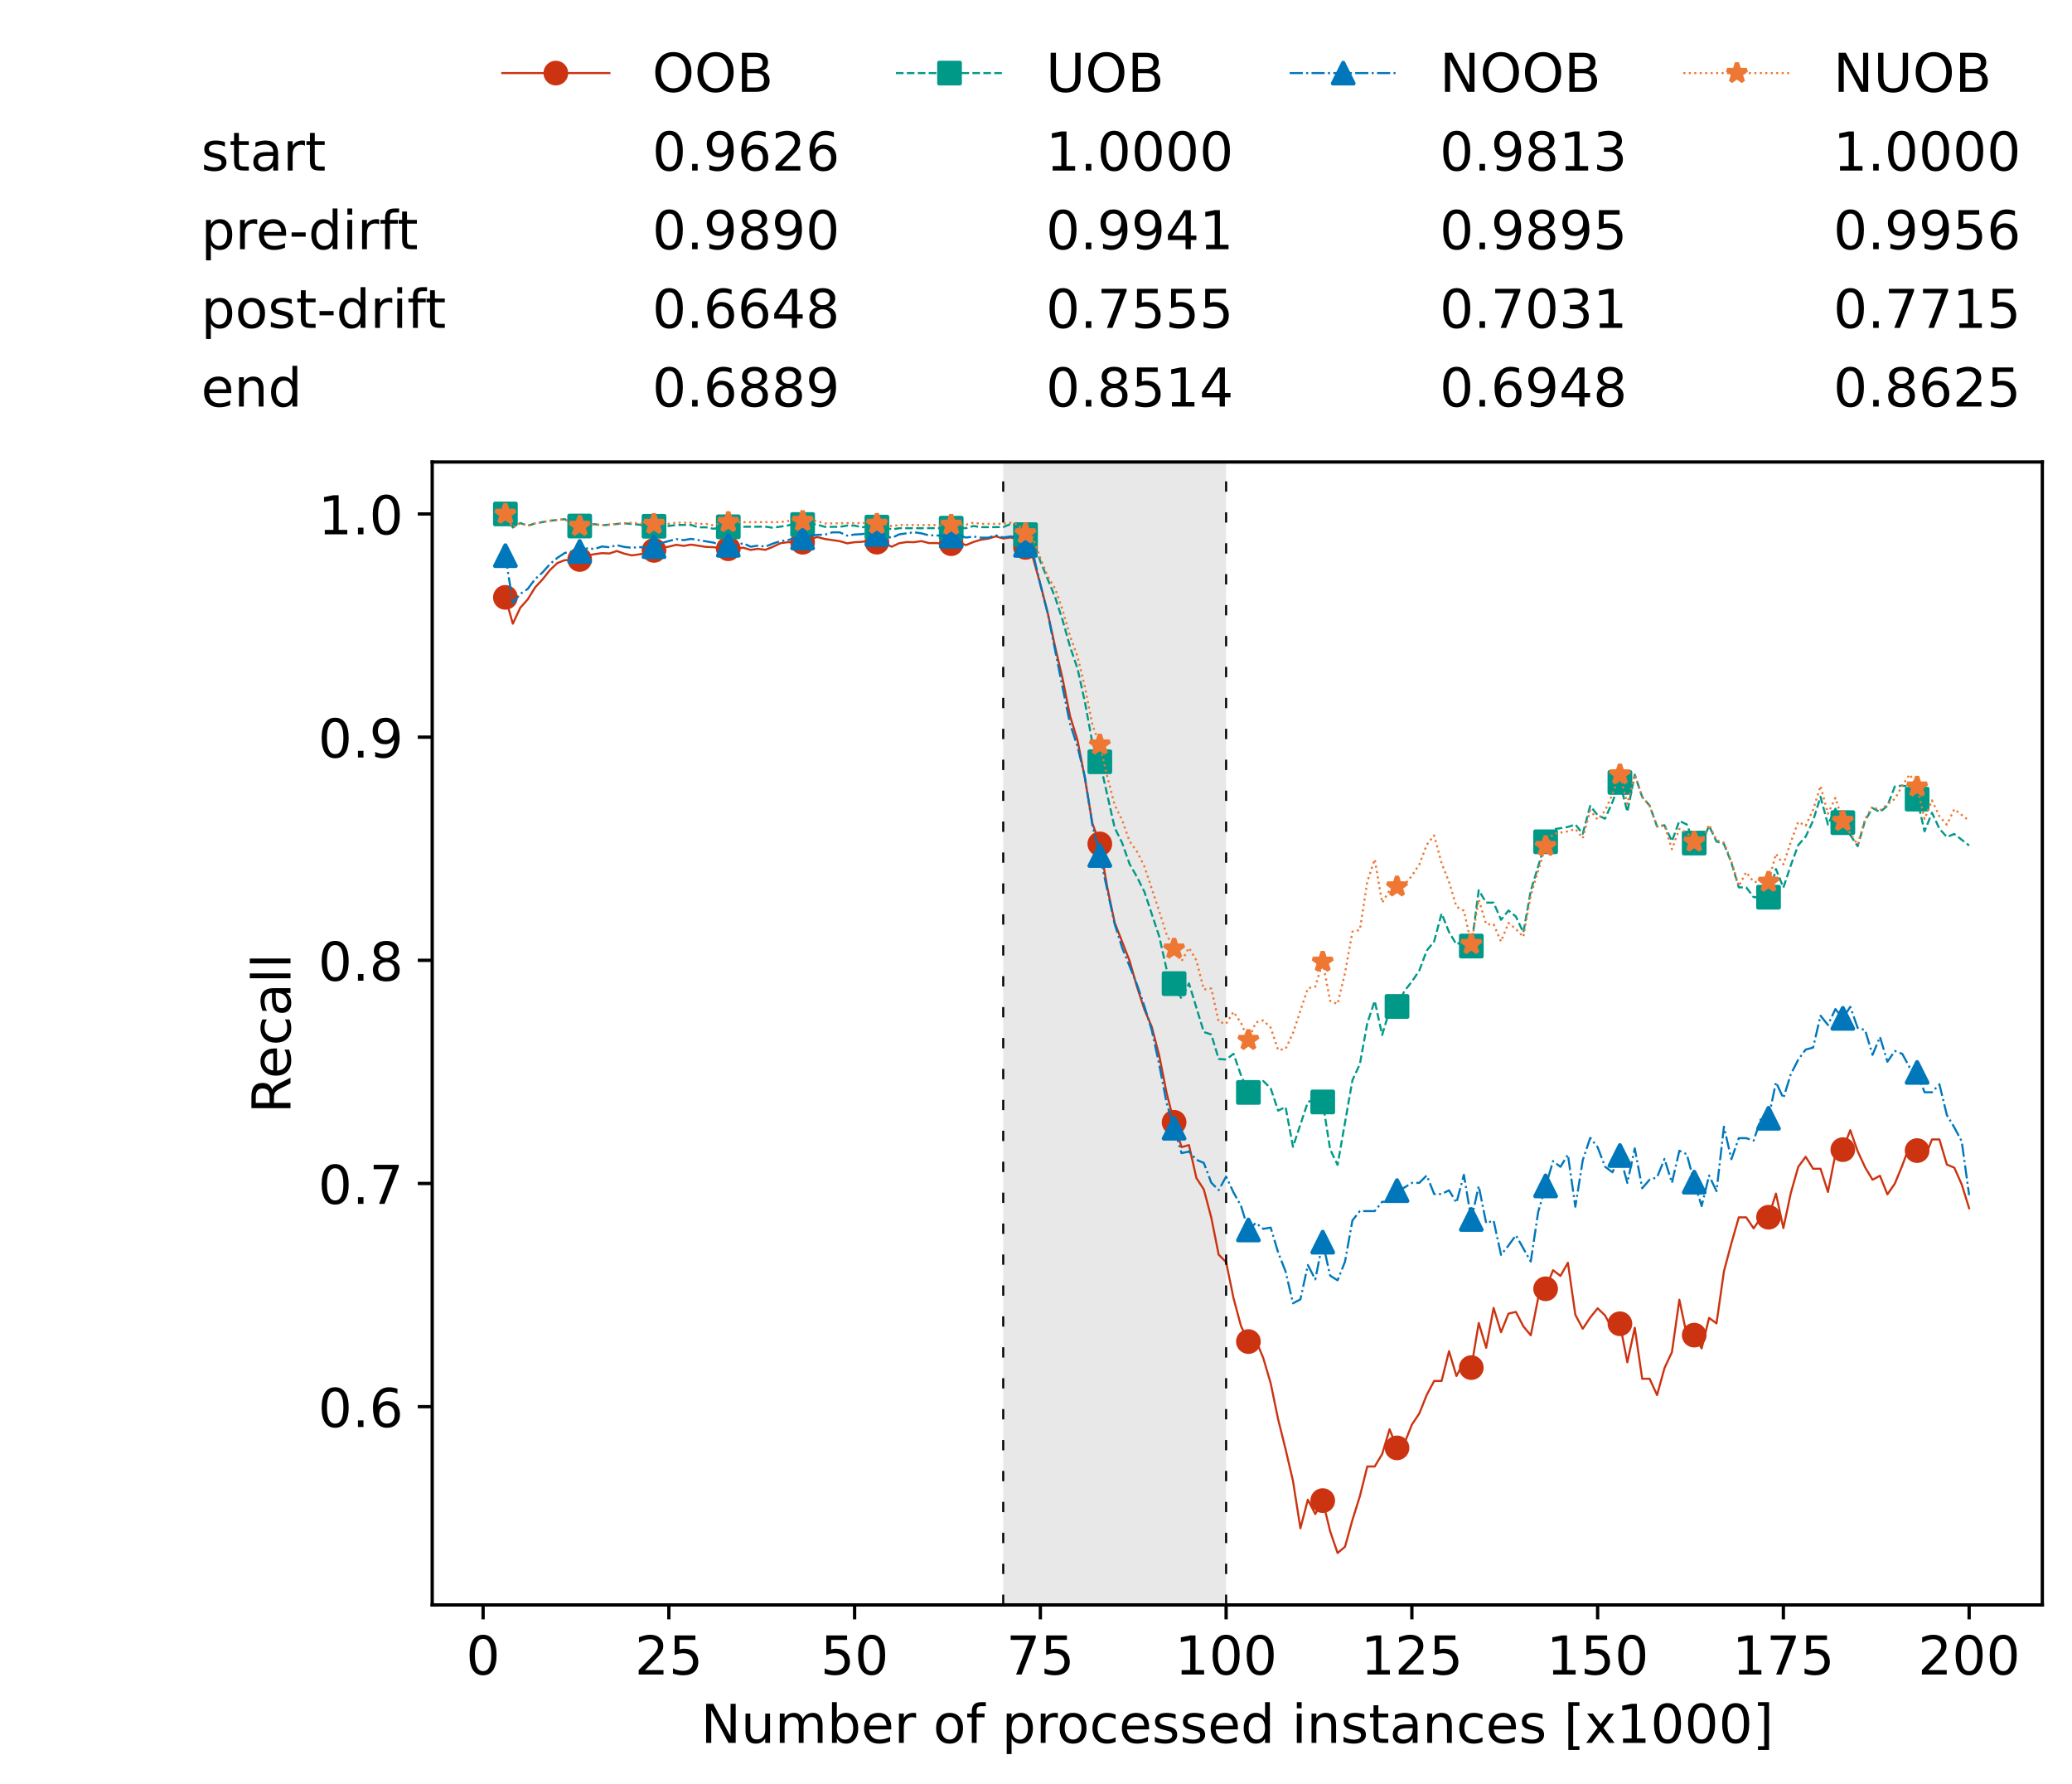 <?xml version="1.0" encoding="utf-8" standalone="no"?>
<!DOCTYPE svg PUBLIC "-//W3C//DTD SVG 1.1//EN"
  "http://www.w3.org/Graphics/SVG/1.1/DTD/svg11.dtd">
<!-- Created with matplotlib (https://matplotlib.org/) -->
<svg height="432.615pt" version="1.1" viewBox="0 0 502.65 432.615" width="502.65pt" xmlns="http://www.w3.org/2000/svg" xmlns:xlink="http://www.w3.org/1999/xlink">
 <defs>
  <style type="text/css">*{stroke-linecap:butt;stroke-linejoin:round;}</style>
 </defs>
 <g id="figure_1">
  <g id="patch_1">
   <path d="M 0 432.615 
L 502.65 432.615 
L 502.65 0 
L 0 0 
z
" style="fill:#ffffff;"/>
  </g>
  <g id="axes_1">
   <g id="patch_2">
    <path d="M 104.85 389.252 
L 495.45 389.252 
L 495.45 112.052 
L 104.85 112.052 
z
" style="fill:#ffffff;"/>
   </g>
   <g id="patch_3">
    <path clip-path="url(#pe0630d4e76)" d="M 297.446 389.252 
L 297.446 112.052 
L 243.372 112.052 
L 243.372 389.252 
z
" style="fill:#d3d3d3;opacity:0.5;"/>
   </g>
   <g id="matplotlib.axis_1">
    <g id="xtick_1">
     <g id="line2d_1">
      <defs>
       <path d="M 0 0 
L 0 3.5 
" id="m65f76cab75" style="stroke:#000000;stroke-width:0.8;"/>
      </defs>
      <g>
       <use style="stroke:#000000;stroke-width:0.8;" x="117.197" xlink:href="#m65f76cab75" y="389.252"/>
      </g>
     </g>
     <g id="text_1">
      <!-- 0 -->
      <g transform="translate(113.061 406.13)scale(0.13 -0.13)">
       <defs>
        <path d="M 31.781 66.406 
Q 24.172 66.406 20.328 58.906 
Q 16.5 51.422 16.5 36.375 
Q 16.5 21.391 20.328 13.891 
Q 24.172 6.391 31.781 6.391 
Q 39.453 6.391 43.281 13.891 
Q 47.125 21.391 47.125 36.375 
Q 47.125 51.422 43.281 58.906 
Q 39.453 66.406 31.781 66.406 
z
M 31.781 74.219 
Q 44.047 74.219 50.516 64.516 
Q 56.984 54.828 56.984 36.375 
Q 56.984 17.969 50.516 8.266 
Q 44.047 -1.422 31.781 -1.422 
Q 19.531 -1.422 13.062 8.266 
Q 6.594 17.969 6.594 36.375 
Q 6.594 54.828 13.062 64.516 
Q 19.531 74.219 31.781 74.219 
z
" id="DejaVuSans-48"/>
       </defs>
       <use xlink:href="#DejaVuSans-48"/>
      </g>
     </g>
    </g>
    <g id="xtick_2">
     <g id="line2d_2">
      <g>
       <use style="stroke:#000000;stroke-width:0.8;" x="162.259" xlink:href="#m65f76cab75" y="389.252"/>
      </g>
     </g>
     <g id="text_2">
      <!-- 25 -->
      <g transform="translate(153.988 406.13)scale(0.13 -0.13)">
       <defs>
        <path d="M 19.188 8.297 
L 53.609 8.297 
L 53.609 0 
L 7.328 0 
L 7.328 8.297 
Q 12.938 14.109 22.625 23.891 
Q 32.328 33.688 34.812 36.531 
Q 39.547 41.844 41.422 45.531 
Q 43.312 49.219 43.312 52.781 
Q 43.312 58.594 39.234 62.25 
Q 35.156 65.922 28.609 65.922 
Q 23.969 65.922 18.812 64.312 
Q 13.672 62.703 7.812 59.422 
L 7.812 69.391 
Q 13.766 71.781 18.938 73 
Q 24.125 74.219 28.422 74.219 
Q 39.75 74.219 46.484 68.547 
Q 53.219 62.891 53.219 53.422 
Q 53.219 48.922 51.531 44.891 
Q 49.859 40.875 45.406 35.406 
Q 44.188 33.984 37.641 27.219 
Q 31.109 20.453 19.188 8.297 
z
" id="DejaVuSans-50"/>
        <path d="M 10.797 72.906 
L 49.516 72.906 
L 49.516 64.594 
L 19.828 64.594 
L 19.828 46.734 
Q 21.969 47.469 24.109 47.828 
Q 26.266 48.188 28.422 48.188 
Q 40.625 48.188 47.75 41.5 
Q 54.891 34.812 54.891 23.391 
Q 54.891 11.625 47.562 5.094 
Q 40.234 -1.422 26.906 -1.422 
Q 22.312 -1.422 17.547 -0.641 
Q 12.797 0.141 7.719 1.703 
L 7.719 11.625 
Q 12.109 9.234 16.797 8.062 
Q 21.484 6.891 26.703 6.891 
Q 35.156 6.891 40.078 11.328 
Q 45.016 15.766 45.016 23.391 
Q 45.016 31 40.078 35.438 
Q 35.156 39.891 26.703 39.891 
Q 22.75 39.891 18.812 39.016 
Q 14.891 38.141 10.797 36.281 
z
" id="DejaVuSans-53"/>
       </defs>
       <use xlink:href="#DejaVuSans-50"/>
       <use x="63.623" xlink:href="#DejaVuSans-53"/>
      </g>
     </g>
    </g>
    <g id="xtick_3">
     <g id="line2d_3">
      <g>
       <use style="stroke:#000000;stroke-width:0.8;" x="207.322" xlink:href="#m65f76cab75" y="389.252"/>
      </g>
     </g>
     <g id="text_3">
      <!-- 50 -->
      <g transform="translate(199.05 406.13)scale(0.13 -0.13)">
       <use xlink:href="#DejaVuSans-53"/>
       <use x="63.623" xlink:href="#DejaVuSans-48"/>
      </g>
     </g>
    </g>
    <g id="xtick_4">
     <g id="line2d_4">
      <g>
       <use style="stroke:#000000;stroke-width:0.8;" x="252.384" xlink:href="#m65f76cab75" y="389.252"/>
      </g>
     </g>
     <g id="text_4">
      <!-- 75 -->
      <g transform="translate(244.113 406.13)scale(0.13 -0.13)">
       <defs>
        <path d="M 8.203 72.906 
L 55.078 72.906 
L 55.078 68.703 
L 28.609 0 
L 18.312 0 
L 43.219 64.594 
L 8.203 64.594 
z
" id="DejaVuSans-55"/>
       </defs>
       <use xlink:href="#DejaVuSans-55"/>
       <use x="63.623" xlink:href="#DejaVuSans-53"/>
      </g>
     </g>
    </g>
    <g id="xtick_5">
     <g id="line2d_5">
      <g>
       <use style="stroke:#000000;stroke-width:0.8;" x="297.446" xlink:href="#m65f76cab75" y="389.252"/>
      </g>
     </g>
     <g id="text_5">
      <!-- 100 -->
      <g transform="translate(285.039 406.13)scale(0.13 -0.13)">
       <defs>
        <path d="M 12.406 8.297 
L 28.516 8.297 
L 28.516 63.922 
L 10.984 60.406 
L 10.984 69.391 
L 28.422 72.906 
L 38.281 72.906 
L 38.281 8.297 
L 54.391 8.297 
L 54.391 0 
L 12.406 0 
z
" id="DejaVuSans-49"/>
       </defs>
       <use xlink:href="#DejaVuSans-49"/>
       <use x="63.623" xlink:href="#DejaVuSans-48"/>
       <use x="127.246" xlink:href="#DejaVuSans-48"/>
      </g>
     </g>
    </g>
    <g id="xtick_6">
     <g id="line2d_6">
      <g>
       <use style="stroke:#000000;stroke-width:0.8;" x="342.509" xlink:href="#m65f76cab75" y="389.252"/>
      </g>
     </g>
     <g id="text_6">
      <!-- 125 -->
      <g transform="translate(330.102 406.13)scale(0.13 -0.13)">
       <use xlink:href="#DejaVuSans-49"/>
       <use x="63.623" xlink:href="#DejaVuSans-50"/>
       <use x="127.246" xlink:href="#DejaVuSans-53"/>
      </g>
     </g>
    </g>
    <g id="xtick_7">
     <g id="line2d_7">
      <g>
       <use style="stroke:#000000;stroke-width:0.8;" x="387.571" xlink:href="#m65f76cab75" y="389.252"/>
      </g>
     </g>
     <g id="text_7">
      <!-- 150 -->
      <g transform="translate(375.164 406.13)scale(0.13 -0.13)">
       <use xlink:href="#DejaVuSans-49"/>
       <use x="63.623" xlink:href="#DejaVuSans-53"/>
       <use x="127.246" xlink:href="#DejaVuSans-48"/>
      </g>
     </g>
    </g>
    <g id="xtick_8">
     <g id="line2d_8">
      <g>
       <use style="stroke:#000000;stroke-width:0.8;" x="432.633" xlink:href="#m65f76cab75" y="389.252"/>
      </g>
     </g>
     <g id="text_8">
      <!-- 175 -->
      <g transform="translate(420.226 406.13)scale(0.13 -0.13)">
       <use xlink:href="#DejaVuSans-49"/>
       <use x="63.623" xlink:href="#DejaVuSans-55"/>
       <use x="127.246" xlink:href="#DejaVuSans-53"/>
      </g>
     </g>
    </g>
    <g id="xtick_9">
     <g id="line2d_9">
      <g>
       <use style="stroke:#000000;stroke-width:0.8;" x="477.695" xlink:href="#m65f76cab75" y="389.252"/>
      </g>
     </g>
     <g id="text_9">
      <!-- 200 -->
      <g transform="translate(465.289 406.13)scale(0.13 -0.13)">
       <use xlink:href="#DejaVuSans-50"/>
       <use x="63.623" xlink:href="#DejaVuSans-48"/>
       <use x="127.246" xlink:href="#DejaVuSans-48"/>
      </g>
     </g>
    </g>
    <g id="text_10">
     <!-- Number of processed instances [x1000] -->
     <g transform="translate(170.025 422.711)scale(0.13 -0.13)">
      <defs>
       <path d="M 9.812 72.906 
L 23.094 72.906 
L 55.422 11.922 
L 55.422 72.906 
L 64.984 72.906 
L 64.984 0 
L 51.703 0 
L 19.391 60.984 
L 19.391 0 
L 9.812 0 
z
" id="DejaVuSans-78"/>
       <path d="M 8.5 21.578 
L 8.5 54.688 
L 17.484 54.688 
L 17.484 21.922 
Q 17.484 14.156 20.5 10.266 
Q 23.531 6.391 29.594 6.391 
Q 36.859 6.391 41.078 11.031 
Q 45.312 15.672 45.312 23.688 
L 45.312 54.688 
L 54.297 54.688 
L 54.297 0 
L 45.312 0 
L 45.312 8.406 
Q 42.047 3.422 37.719 1 
Q 33.406 -1.422 27.688 -1.422 
Q 18.266 -1.422 13.375 4.438 
Q 8.5 10.297 8.5 21.578 
z
M 31.109 56 
z
" id="DejaVuSans-117"/>
       <path d="M 52 44.188 
Q 55.375 50.25 60.062 53.125 
Q 64.75 56 71.094 56 
Q 79.641 56 84.281 50.016 
Q 88.922 44.047 88.922 33.016 
L 88.922 0 
L 79.891 0 
L 79.891 32.719 
Q 79.891 40.578 77.094 44.375 
Q 74.312 48.188 68.609 48.188 
Q 61.625 48.188 57.562 43.547 
Q 53.516 38.922 53.516 30.906 
L 53.516 0 
L 44.484 0 
L 44.484 32.719 
Q 44.484 40.625 41.703 44.406 
Q 38.922 48.188 33.109 48.188 
Q 26.219 48.188 22.156 43.531 
Q 18.109 38.875 18.109 30.906 
L 18.109 0 
L 9.078 0 
L 9.078 54.688 
L 18.109 54.688 
L 18.109 46.188 
Q 21.188 51.219 25.484 53.609 
Q 29.781 56 35.688 56 
Q 41.656 56 45.828 52.969 
Q 50 49.953 52 44.188 
z
" id="DejaVuSans-109"/>
       <path d="M 48.688 27.297 
Q 48.688 37.203 44.609 42.844 
Q 40.531 48.484 33.406 48.484 
Q 26.266 48.484 22.188 42.844 
Q 18.109 37.203 18.109 27.297 
Q 18.109 17.391 22.188 11.75 
Q 26.266 6.109 33.406 6.109 
Q 40.531 6.109 44.609 11.75 
Q 48.688 17.391 48.688 27.297 
z
M 18.109 46.391 
Q 20.953 51.266 25.266 53.625 
Q 29.594 56 35.594 56 
Q 45.562 56 51.781 48.094 
Q 58.016 40.188 58.016 27.297 
Q 58.016 14.406 51.781 6.484 
Q 45.562 -1.422 35.594 -1.422 
Q 29.594 -1.422 25.266 0.953 
Q 20.953 3.328 18.109 8.203 
L 18.109 0 
L 9.078 0 
L 9.078 75.984 
L 18.109 75.984 
z
" id="DejaVuSans-98"/>
       <path d="M 56.203 29.594 
L 56.203 25.203 
L 14.891 25.203 
Q 15.484 15.922 20.484 11.062 
Q 25.484 6.203 34.422 6.203 
Q 39.594 6.203 44.453 7.469 
Q 49.312 8.734 54.109 11.281 
L 54.109 2.781 
Q 49.266 0.734 44.188 -0.344 
Q 39.109 -1.422 33.891 -1.422 
Q 20.797 -1.422 13.156 6.188 
Q 5.516 13.812 5.516 26.812 
Q 5.516 40.234 12.766 48.109 
Q 20.016 56 32.328 56 
Q 43.359 56 49.781 48.891 
Q 56.203 41.797 56.203 29.594 
z
M 47.219 32.234 
Q 47.125 39.594 43.094 43.984 
Q 39.062 48.391 32.422 48.391 
Q 24.906 48.391 20.391 44.141 
Q 15.875 39.891 15.188 32.172 
z
" id="DejaVuSans-101"/>
       <path d="M 41.109 46.297 
Q 39.594 47.172 37.812 47.578 
Q 36.031 48 33.891 48 
Q 26.266 48 22.188 43.047 
Q 18.109 38.094 18.109 28.812 
L 18.109 0 
L 9.078 0 
L 9.078 54.688 
L 18.109 54.688 
L 18.109 46.188 
Q 20.953 51.172 25.484 53.578 
Q 30.031 56 36.531 56 
Q 37.453 56 38.578 55.875 
Q 39.703 55.766 41.062 55.516 
z
" id="DejaVuSans-114"/>
       <path id="DejaVuSans-32"/>
       <path d="M 30.609 48.391 
Q 23.391 48.391 19.188 42.75 
Q 14.984 37.109 14.984 27.297 
Q 14.984 17.484 19.156 11.844 
Q 23.344 6.203 30.609 6.203 
Q 37.797 6.203 41.984 11.859 
Q 46.188 17.531 46.188 27.297 
Q 46.188 37.016 41.984 42.703 
Q 37.797 48.391 30.609 48.391 
z
M 30.609 56 
Q 42.328 56 49.016 48.375 
Q 55.719 40.766 55.719 27.297 
Q 55.719 13.875 49.016 6.219 
Q 42.328 -1.422 30.609 -1.422 
Q 18.844 -1.422 12.172 6.219 
Q 5.516 13.875 5.516 27.297 
Q 5.516 40.766 12.172 48.375 
Q 18.844 56 30.609 56 
z
" id="DejaVuSans-111"/>
       <path d="M 37.109 75.984 
L 37.109 68.5 
L 28.516 68.5 
Q 23.688 68.5 21.797 66.547 
Q 19.922 64.594 19.922 59.516 
L 19.922 54.688 
L 34.719 54.688 
L 34.719 47.703 
L 19.922 47.703 
L 19.922 0 
L 10.891 0 
L 10.891 47.703 
L 2.297 47.703 
L 2.297 54.688 
L 10.891 54.688 
L 10.891 58.5 
Q 10.891 67.625 15.141 71.797 
Q 19.391 75.984 28.609 75.984 
z
" id="DejaVuSans-102"/>
       <path d="M 18.109 8.203 
L 18.109 -20.797 
L 9.078 -20.797 
L 9.078 54.688 
L 18.109 54.688 
L 18.109 46.391 
Q 20.953 51.266 25.266 53.625 
Q 29.594 56 35.594 56 
Q 45.562 56 51.781 48.094 
Q 58.016 40.188 58.016 27.297 
Q 58.016 14.406 51.781 6.484 
Q 45.562 -1.422 35.594 -1.422 
Q 29.594 -1.422 25.266 0.953 
Q 20.953 3.328 18.109 8.203 
z
M 48.688 27.297 
Q 48.688 37.203 44.609 42.844 
Q 40.531 48.484 33.406 48.484 
Q 26.266 48.484 22.188 42.844 
Q 18.109 37.203 18.109 27.297 
Q 18.109 17.391 22.188 11.75 
Q 26.266 6.109 33.406 6.109 
Q 40.531 6.109 44.609 11.75 
Q 48.688 17.391 48.688 27.297 
z
" id="DejaVuSans-112"/>
       <path d="M 48.781 52.594 
L 48.781 44.188 
Q 44.969 46.297 41.141 47.344 
Q 37.312 48.391 33.406 48.391 
Q 24.656 48.391 19.812 42.844 
Q 14.984 37.312 14.984 27.297 
Q 14.984 17.281 19.812 11.734 
Q 24.656 6.203 33.406 6.203 
Q 37.312 6.203 41.141 7.25 
Q 44.969 8.297 48.781 10.406 
L 48.781 2.094 
Q 45.016 0.344 40.984 -0.531 
Q 36.969 -1.422 32.422 -1.422 
Q 20.062 -1.422 12.781 6.344 
Q 5.516 14.109 5.516 27.297 
Q 5.516 40.672 12.859 48.328 
Q 20.219 56 33.016 56 
Q 37.156 56 41.109 55.141 
Q 45.062 54.297 48.781 52.594 
z
" id="DejaVuSans-99"/>
       <path d="M 44.281 53.078 
L 44.281 44.578 
Q 40.484 46.531 36.375 47.5 
Q 32.281 48.484 27.875 48.484 
Q 21.188 48.484 17.844 46.438 
Q 14.5 44.391 14.5 40.281 
Q 14.5 37.156 16.891 35.375 
Q 19.281 33.594 26.516 31.984 
L 29.594 31.297 
Q 39.156 29.25 43.188 25.516 
Q 47.219 21.781 47.219 15.094 
Q 47.219 7.469 41.188 3.016 
Q 35.156 -1.422 24.609 -1.422 
Q 20.219 -1.422 15.453 -0.562 
Q 10.688 0.297 5.422 2 
L 5.422 11.281 
Q 10.406 8.688 15.234 7.391 
Q 20.062 6.109 24.812 6.109 
Q 31.156 6.109 34.562 8.281 
Q 37.984 10.453 37.984 14.406 
Q 37.984 18.062 35.516 20.016 
Q 33.062 21.969 24.703 23.781 
L 21.578 24.516 
Q 13.234 26.266 9.516 29.906 
Q 5.812 33.547 5.812 39.891 
Q 5.812 47.609 11.281 51.797 
Q 16.75 56 26.812 56 
Q 31.781 56 36.172 55.266 
Q 40.578 54.547 44.281 53.078 
z
" id="DejaVuSans-115"/>
       <path d="M 45.406 46.391 
L 45.406 75.984 
L 54.391 75.984 
L 54.391 0 
L 45.406 0 
L 45.406 8.203 
Q 42.578 3.328 38.25 0.953 
Q 33.938 -1.422 27.875 -1.422 
Q 17.969 -1.422 11.734 6.484 
Q 5.516 14.406 5.516 27.297 
Q 5.516 40.188 11.734 48.094 
Q 17.969 56 27.875 56 
Q 33.938 56 38.25 53.625 
Q 42.578 51.266 45.406 46.391 
z
M 14.797 27.297 
Q 14.797 17.391 18.875 11.75 
Q 22.953 6.109 30.078 6.109 
Q 37.203 6.109 41.297 11.75 
Q 45.406 17.391 45.406 27.297 
Q 45.406 37.203 41.297 42.844 
Q 37.203 48.484 30.078 48.484 
Q 22.953 48.484 18.875 42.844 
Q 14.797 37.203 14.797 27.297 
z
" id="DejaVuSans-100"/>
       <path d="M 9.422 54.688 
L 18.406 54.688 
L 18.406 0 
L 9.422 0 
z
M 9.422 75.984 
L 18.406 75.984 
L 18.406 64.594 
L 9.422 64.594 
z
" id="DejaVuSans-105"/>
       <path d="M 54.891 33.016 
L 54.891 0 
L 45.906 0 
L 45.906 32.719 
Q 45.906 40.484 42.875 44.328 
Q 39.844 48.188 33.797 48.188 
Q 26.516 48.188 22.312 43.547 
Q 18.109 38.922 18.109 30.906 
L 18.109 0 
L 9.078 0 
L 9.078 54.688 
L 18.109 54.688 
L 18.109 46.188 
Q 21.344 51.125 25.703 53.562 
Q 30.078 56 35.797 56 
Q 45.219 56 50.047 50.172 
Q 54.891 44.344 54.891 33.016 
z
" id="DejaVuSans-110"/>
       <path d="M 18.312 70.219 
L 18.312 54.688 
L 36.812 54.688 
L 36.812 47.703 
L 18.312 47.703 
L 18.312 18.016 
Q 18.312 11.328 20.141 9.422 
Q 21.969 7.516 27.594 7.516 
L 36.812 7.516 
L 36.812 0 
L 27.594 0 
Q 17.188 0 13.234 3.875 
Q 9.281 7.766 9.281 18.016 
L 9.281 47.703 
L 2.688 47.703 
L 2.688 54.688 
L 9.281 54.688 
L 9.281 70.219 
z
" id="DejaVuSans-116"/>
       <path d="M 34.281 27.484 
Q 23.391 27.484 19.188 25 
Q 14.984 22.516 14.984 16.5 
Q 14.984 11.719 18.141 8.906 
Q 21.297 6.109 26.703 6.109 
Q 34.188 6.109 38.703 11.406 
Q 43.219 16.703 43.219 25.484 
L 43.219 27.484 
z
M 52.203 31.203 
L 52.203 0 
L 43.219 0 
L 43.219 8.297 
Q 40.141 3.328 35.547 0.953 
Q 30.953 -1.422 24.312 -1.422 
Q 15.922 -1.422 10.953 3.297 
Q 6 8.016 6 15.922 
Q 6 25.141 12.172 29.828 
Q 18.359 34.516 30.609 34.516 
L 43.219 34.516 
L 43.219 35.406 
Q 43.219 41.609 39.141 45 
Q 35.062 48.391 27.688 48.391 
Q 23 48.391 18.547 47.266 
Q 14.109 46.141 10.016 43.891 
L 10.016 52.203 
Q 14.938 54.109 19.578 55.047 
Q 24.219 56 28.609 56 
Q 40.484 56 46.344 49.844 
Q 52.203 43.703 52.203 31.203 
z
" id="DejaVuSans-97"/>
       <path d="M 8.594 75.984 
L 29.297 75.984 
L 29.297 69 
L 17.578 69 
L 17.578 -6.203 
L 29.297 -6.203 
L 29.297 -13.188 
L 8.594 -13.188 
z
" id="DejaVuSans-91"/>
       <path d="M 54.891 54.688 
L 35.109 28.078 
L 55.906 0 
L 45.312 0 
L 29.391 21.484 
L 13.484 0 
L 2.875 0 
L 24.125 28.609 
L 4.688 54.688 
L 15.281 54.688 
L 29.781 35.203 
L 44.281 54.688 
z
" id="DejaVuSans-120"/>
       <path d="M 30.422 75.984 
L 30.422 -13.188 
L 9.719 -13.188 
L 9.719 -6.203 
L 21.391 -6.203 
L 21.391 69 
L 9.719 69 
L 9.719 75.984 
z
" id="DejaVuSans-93"/>
      </defs>
      <use xlink:href="#DejaVuSans-78"/>
      <use x="74.805" xlink:href="#DejaVuSans-117"/>
      <use x="138.184" xlink:href="#DejaVuSans-109"/>
      <use x="235.596" xlink:href="#DejaVuSans-98"/>
      <use x="299.072" xlink:href="#DejaVuSans-101"/>
      <use x="360.596" xlink:href="#DejaVuSans-114"/>
      <use x="401.709" xlink:href="#DejaVuSans-32"/>
      <use x="433.496" xlink:href="#DejaVuSans-111"/>
      <use x="494.678" xlink:href="#DejaVuSans-102"/>
      <use x="529.883" xlink:href="#DejaVuSans-32"/>
      <use x="561.67" xlink:href="#DejaVuSans-112"/>
      <use x="625.146" xlink:href="#DejaVuSans-114"/>
      <use x="664.01" xlink:href="#DejaVuSans-111"/>
      <use x="725.191" xlink:href="#DejaVuSans-99"/>
      <use x="780.172" xlink:href="#DejaVuSans-101"/>
      <use x="841.695" xlink:href="#DejaVuSans-115"/>
      <use x="893.795" xlink:href="#DejaVuSans-115"/>
      <use x="945.895" xlink:href="#DejaVuSans-101"/>
      <use x="1007.418" xlink:href="#DejaVuSans-100"/>
      <use x="1070.895" xlink:href="#DejaVuSans-32"/>
      <use x="1102.682" xlink:href="#DejaVuSans-105"/>
      <use x="1130.465" xlink:href="#DejaVuSans-110"/>
      <use x="1193.844" xlink:href="#DejaVuSans-115"/>
      <use x="1245.943" xlink:href="#DejaVuSans-116"/>
      <use x="1285.152" xlink:href="#DejaVuSans-97"/>
      <use x="1346.432" xlink:href="#DejaVuSans-110"/>
      <use x="1409.811" xlink:href="#DejaVuSans-99"/>
      <use x="1464.791" xlink:href="#DejaVuSans-101"/>
      <use x="1526.314" xlink:href="#DejaVuSans-115"/>
      <use x="1578.414" xlink:href="#DejaVuSans-32"/>
      <use x="1610.201" xlink:href="#DejaVuSans-91"/>
      <use x="1649.215" xlink:href="#DejaVuSans-120"/>
      <use x="1708.395" xlink:href="#DejaVuSans-49"/>
      <use x="1772.018" xlink:href="#DejaVuSans-48"/>
      <use x="1835.641" xlink:href="#DejaVuSans-48"/>
      <use x="1899.264" xlink:href="#DejaVuSans-48"/>
      <use x="1962.887" xlink:href="#DejaVuSans-93"/>
     </g>
    </g>
   </g>
   <g id="matplotlib.axis_2">
    <g id="ytick_1">
     <g id="line2d_10">
      <defs>
       <path d="M 0 0 
L -3.5 0 
" id="m72a7d5db81" style="stroke:#000000;stroke-width:0.8;"/>
      </defs>
      <g>
       <use style="stroke:#000000;stroke-width:0.8;" x="104.85" xlink:href="#m72a7d5db81" y="341.165"/>
      </g>
     </g>
     <g id="text_11">
      <!-- 0.6 -->
      <g transform="translate(77.176 346.104)scale(0.13 -0.13)">
       <defs>
        <path d="M 10.688 12.406 
L 21 12.406 
L 21 0 
L 10.688 0 
z
" id="DejaVuSans-46"/>
        <path d="M 33.016 40.375 
Q 26.375 40.375 22.484 35.828 
Q 18.609 31.297 18.609 23.391 
Q 18.609 15.531 22.484 10.953 
Q 26.375 6.391 33.016 6.391 
Q 39.656 6.391 43.531 10.953 
Q 47.406 15.531 47.406 23.391 
Q 47.406 31.297 43.531 35.828 
Q 39.656 40.375 33.016 40.375 
z
M 52.594 71.297 
L 52.594 62.312 
Q 48.875 64.062 45.094 64.984 
Q 41.312 65.922 37.594 65.922 
Q 27.828 65.922 22.672 59.328 
Q 17.531 52.734 16.797 39.406 
Q 19.672 43.656 24.016 45.922 
Q 28.375 48.188 33.594 48.188 
Q 44.578 48.188 50.953 41.516 
Q 57.328 34.859 57.328 23.391 
Q 57.328 12.156 50.688 5.359 
Q 44.047 -1.422 33.016 -1.422 
Q 20.359 -1.422 13.672 8.266 
Q 6.984 17.969 6.984 36.375 
Q 6.984 53.656 15.188 63.938 
Q 23.391 74.219 37.203 74.219 
Q 40.922 74.219 44.703 73.484 
Q 48.484 72.75 52.594 71.297 
z
" id="DejaVuSans-54"/>
       </defs>
       <use xlink:href="#DejaVuSans-48"/>
       <use x="63.623" xlink:href="#DejaVuSans-46"/>
       <use x="95.41" xlink:href="#DejaVuSans-54"/>
      </g>
     </g>
    </g>
    <g id="ytick_2">
     <g id="line2d_11">
      <g>
       <use style="stroke:#000000;stroke-width:0.8;" x="104.85" xlink:href="#m72a7d5db81" y="287.037"/>
      </g>
     </g>
     <g id="text_12">
      <!-- 0.7 -->
      <g transform="translate(77.176 291.976)scale(0.13 -0.13)">
       <use xlink:href="#DejaVuSans-48"/>
       <use x="63.623" xlink:href="#DejaVuSans-46"/>
       <use x="95.41" xlink:href="#DejaVuSans-55"/>
      </g>
     </g>
    </g>
    <g id="ytick_3">
     <g id="line2d_12">
      <g>
       <use style="stroke:#000000;stroke-width:0.8;" x="104.85" xlink:href="#m72a7d5db81" y="232.909"/>
      </g>
     </g>
     <g id="text_13">
      <!-- 0.8 -->
      <g transform="translate(77.176 237.848)scale(0.13 -0.13)">
       <defs>
        <path d="M 31.781 34.625 
Q 24.75 34.625 20.719 30.859 
Q 16.703 27.094 16.703 20.516 
Q 16.703 13.922 20.719 10.156 
Q 24.75 6.391 31.781 6.391 
Q 38.812 6.391 42.859 10.172 
Q 46.922 13.969 46.922 20.516 
Q 46.922 27.094 42.891 30.859 
Q 38.875 34.625 31.781 34.625 
z
M 21.922 38.812 
Q 15.578 40.375 12.031 44.719 
Q 8.5 49.078 8.5 55.328 
Q 8.5 64.062 14.719 69.141 
Q 20.953 74.219 31.781 74.219 
Q 42.672 74.219 48.875 69.141 
Q 55.078 64.062 55.078 55.328 
Q 55.078 49.078 51.531 44.719 
Q 48 40.375 41.703 38.812 
Q 48.828 37.156 52.797 32.312 
Q 56.781 27.484 56.781 20.516 
Q 56.781 9.906 50.312 4.234 
Q 43.844 -1.422 31.781 -1.422 
Q 19.734 -1.422 13.25 4.234 
Q 6.781 9.906 6.781 20.516 
Q 6.781 27.484 10.781 32.312 
Q 14.797 37.156 21.922 38.812 
z
M 18.312 54.391 
Q 18.312 48.734 21.844 45.562 
Q 25.391 42.391 31.781 42.391 
Q 38.141 42.391 41.719 45.562 
Q 45.312 48.734 45.312 54.391 
Q 45.312 60.062 41.719 63.234 
Q 38.141 66.406 31.781 66.406 
Q 25.391 66.406 21.844 63.234 
Q 18.312 60.062 18.312 54.391 
z
" id="DejaVuSans-56"/>
       </defs>
       <use xlink:href="#DejaVuSans-48"/>
       <use x="63.623" xlink:href="#DejaVuSans-46"/>
       <use x="95.41" xlink:href="#DejaVuSans-56"/>
      </g>
     </g>
    </g>
    <g id="ytick_4">
     <g id="line2d_13">
      <g>
       <use style="stroke:#000000;stroke-width:0.8;" x="104.85" xlink:href="#m72a7d5db81" y="178.78"/>
      </g>
     </g>
     <g id="text_14">
      <!-- 0.9 -->
      <g transform="translate(77.176 183.719)scale(0.13 -0.13)">
       <defs>
        <path d="M 10.984 1.516 
L 10.984 10.5 
Q 14.703 8.734 18.5 7.812 
Q 22.312 6.891 25.984 6.891 
Q 35.75 6.891 40.891 13.453 
Q 46.047 20.016 46.781 33.406 
Q 43.953 29.203 39.594 26.953 
Q 35.25 24.703 29.984 24.703 
Q 19.047 24.703 12.672 31.312 
Q 6.297 37.938 6.297 49.422 
Q 6.297 60.641 12.938 67.422 
Q 19.578 74.219 30.609 74.219 
Q 43.266 74.219 49.922 64.516 
Q 56.594 54.828 56.594 36.375 
Q 56.594 19.141 48.406 8.859 
Q 40.234 -1.422 26.422 -1.422 
Q 22.703 -1.422 18.891 -0.688 
Q 15.094 0.047 10.984 1.516 
z
M 30.609 32.422 
Q 37.25 32.422 41.125 36.953 
Q 45.016 41.5 45.016 49.422 
Q 45.016 57.281 41.125 61.844 
Q 37.25 66.406 30.609 66.406 
Q 23.969 66.406 20.094 61.844 
Q 16.219 57.281 16.219 49.422 
Q 16.219 41.5 20.094 36.953 
Q 23.969 32.422 30.609 32.422 
z
" id="DejaVuSans-57"/>
       </defs>
       <use xlink:href="#DejaVuSans-48"/>
       <use x="63.623" xlink:href="#DejaVuSans-46"/>
       <use x="95.41" xlink:href="#DejaVuSans-57"/>
      </g>
     </g>
    </g>
    <g id="ytick_5">
     <g id="line2d_14">
      <g>
       <use style="stroke:#000000;stroke-width:0.8;" x="104.85" xlink:href="#m72a7d5db81" y="124.652"/>
      </g>
     </g>
     <g id="text_15">
      <!-- 1.0 -->
      <g transform="translate(77.176 129.591)scale(0.13 -0.13)">
       <use xlink:href="#DejaVuSans-49"/>
       <use x="63.623" xlink:href="#DejaVuSans-46"/>
       <use x="95.41" xlink:href="#DejaVuSans-48"/>
      </g>
     </g>
    </g>
    <g id="text_16">
     <!-- Recall -->
     <g transform="translate(70.472 270.044)rotate(-90)scale(0.13 -0.13)">
      <defs>
       <path d="M 44.391 34.188 
Q 47.562 33.109 50.562 29.594 
Q 53.562 26.078 56.594 19.922 
L 66.609 0 
L 56 0 
L 46.688 18.703 
Q 43.062 26.031 39.672 28.422 
Q 36.281 30.812 30.422 30.812 
L 19.672 30.812 
L 19.672 0 
L 9.812 0 
L 9.812 72.906 
L 32.078 72.906 
Q 44.578 72.906 50.734 67.672 
Q 56.891 62.453 56.891 51.906 
Q 56.891 45.016 53.688 40.469 
Q 50.484 35.938 44.391 34.188 
z
M 19.672 64.797 
L 19.672 38.922 
L 32.078 38.922 
Q 39.203 38.922 42.844 42.219 
Q 46.484 45.516 46.484 51.906 
Q 46.484 58.297 42.844 61.547 
Q 39.203 64.797 32.078 64.797 
z
" id="DejaVuSans-82"/>
       <path d="M 9.422 75.984 
L 18.406 75.984 
L 18.406 0 
L 9.422 0 
z
" id="DejaVuSans-108"/>
      </defs>
      <use xlink:href="#DejaVuSans-82"/>
      <use x="64.982" xlink:href="#DejaVuSans-101"/>
      <use x="126.506" xlink:href="#DejaVuSans-99"/>
      <use x="181.486" xlink:href="#DejaVuSans-97"/>
      <use x="242.766" xlink:href="#DejaVuSans-108"/>
      <use x="270.549" xlink:href="#DejaVuSans-108"/>
     </g>
    </g>
   </g>
   <g id="line2d_15"/>
   <g id="line2d_16"/>
   <g id="line2d_17"/>
   <g id="line2d_18"/>
   <g id="line2d_19"/>
   <g id="line2d_20">
    <path clip-path="url(#pe0630d4e76)" d="M 122.605 144.887 
L 124.407 151.272 
L 126.21 147.41 
L 128.012 145.378 
L 129.815 142.463 
L 131.617 140.52 
L 133.419 138.253 
L 135.222 136.553 
L 137.024 135.85 
L 138.827 135.882 
L 140.629 135.695 
L 142.432 134.775 
L 144.234 134.397 
L 146.037 134.155 
L 147.839 134.236 
L 149.642 133.637 
L 151.444 134.277 
L 153.247 134.702 
L 156.852 134.21 
L 160.457 132.858 
L 162.259 132.585 
L 164.062 132.138 
L 165.864 132.395 
L 167.667 132.087 
L 171.272 132.645 
L 173.074 132.713 
L 174.877 132.974 
L 176.679 133.092 
L 178.482 133.092 
L 180.284 132.831 
L 182.087 133.368 
L 183.889 133.111 
L 185.692 133.35 
L 187.494 132.62 
L 189.297 131.756 
L 191.099 131.503 
L 194.704 131.513 
L 196.507 130.74 
L 198.309 130.261 
L 200.112 130.728 
L 203.717 131.248 
L 205.519 131.775 
L 207.322 131.502 
L 209.124 131.41 
L 210.927 131.048 
L 212.729 131.493 
L 214.532 131.764 
L 216.334 132.601 
L 218.137 131.746 
L 219.939 131.467 
L 221.742 131.498 
L 223.544 131.236 
L 225.347 131.71 
L 227.149 131.71 
L 228.952 131.884 
L 230.754 131.866 
L 232.557 131.618 
L 234.359 132.2 
L 236.162 131.448 
L 237.964 130.899 
L 239.767 130.643 
L 241.569 130.087 
L 243.372 130.602 
L 245.174 130.347 
L 246.976 130.805 
L 248.779 132.755 
L 250.581 135.26 
L 252.384 141.69 
L 254.186 148.734 
L 255.989 156.985 
L 257.791 164.675 
L 259.594 173.696 
L 261.396 179.548 
L 263.199 188.817 
L 265.001 199.676 
L 266.804 204.672 
L 268.606 215.174 
L 270.409 223.775 
L 274.014 232.991 
L 275.816 239.285 
L 277.619 244.829 
L 279.421 249.09 
L 281.224 256.029 
L 283.026 265.149 
L 284.829 272.202 
L 286.631 278.222 
L 288.434 277.721 
L 290.236 285.712 
L 292.039 288.487 
L 293.841 295.289 
L 295.644 304.311 
L 297.446 306.103 
L 299.249 314.878 
L 301.051 321.603 
L 302.854 325.373 
L 304.656 325.019 
L 306.459 329.369 
L 308.261 335.51 
L 310.064 344.231 
L 311.866 351.469 
L 313.669 359.202 
L 315.471 370.664 
L 317.274 363.725 
L 319.076 367.204 
L 320.879 363.947 
L 322.681 371.389 
L 324.484 376.652 
L 326.286 375.148 
L 328.089 368.633 
L 329.891 362.892 
L 331.694 355.675 
L 333.496 355.675 
L 335.299 352.668 
L 337.101 346.653 
L 338.904 351.164 
L 340.706 350.036 
L 342.509 345.526 
L 344.311 342.819 
L 346.114 338.309 
L 347.916 334.926 
L 349.719 334.926 
L 351.521 327.708 
L 353.324 333.723 
L 355.126 330.34 
L 356.928 331.693 
L 358.731 320.867 
L 360.533 326.881 
L 362.336 317.216 
L 364.138 323.114 
L 365.941 318.604 
L 367.743 318.187 
L 369.546 321.667 
L 371.348 323.854 
L 373.151 314.833 
L 374.953 312.577 
L 376.756 308.066 
L 378.558 309.454 
L 380.361 306.256 
L 382.163 318.886 
L 383.966 322.269 
L 385.768 319.562 
L 387.571 317.307 
L 389.373 319.025 
L 391.176 322.408 
L 392.978 321.055 
L 394.781 330.405 
L 396.583 322.028 
L 398.386 334.4 
L 400.188 334.4 
L 401.991 338.347 
L 403.793 331.804 
L 405.596 327.937 
L 407.398 315.226 
L 409.201 323.817 
L 411.003 323.817 
L 412.806 327.039 
L 414.608 319.637 
L 416.411 320.962 
L 418.213 308.332 
L 420.016 301.566 
L 421.818 295.251 
L 423.621 295.251 
L 425.423 297.928 
L 427.226 295.221 
L 429.028 295.221 
L 430.831 289.48 
L 432.633 297.857 
L 434.436 289.351 
L 436.238 283.002 
L 438.041 280.558 
L 439.843 283.458 
L 441.646 283.458 
L 443.448 289.097 
L 445.251 279.958 
L 447.053 278.83 
L 448.856 274.105 
L 450.658 279.217 
L 452.461 283.12 
L 454.263 286.128 
L 456.066 285.161 
L 457.868 289.672 
L 459.671 287.069 
L 461.473 282.674 
L 463.276 277.863 
L 465.078 279.057 
L 466.881 280.861 
L 468.683 276.35 
L 470.485 276.35 
L 472.288 282.44 
L 474.09 283.192 
L 475.893 287.251 
L 477.695 293.051 
L 477.695 293.051 
" style="fill:none;stroke:#cc3311;stroke-linecap:square;stroke-width:0.5;"/>
    <defs>
     <path d="M 0 2.5 
C 0.663 2.5 1.299 2.237 1.768 1.768 
C 2.237 1.299 2.5 0.663 2.5 0 
C 2.5 -0.663 2.237 -1.299 1.768 -1.768 
C 1.299 -2.237 0.663 -2.5 0 -2.5 
C -0.663 -2.5 -1.299 -2.237 -1.768 -1.768 
C -2.237 -1.299 -2.5 -0.663 -2.5 0 
C -2.5 0.663 -2.237 1.299 -1.768 1.768 
C -1.299 2.237 -0.663 2.5 0 2.5 
z
" id="m146f1fd176" style="stroke:#cc3311;"/>
    </defs>
    <g clip-path="url(#pe0630d4e76)">
     <use style="fill:#cc3311;stroke:#cc3311;" x="122.605" xlink:href="#m146f1fd176" y="144.887"/>
     <use style="fill:#cc3311;stroke:#cc3311;" x="140.629" xlink:href="#m146f1fd176" y="135.695"/>
     <use style="fill:#cc3311;stroke:#cc3311;" x="158.654" xlink:href="#m146f1fd176" y="133.487"/>
     <use style="fill:#cc3311;stroke:#cc3311;" x="176.679" xlink:href="#m146f1fd176" y="133.092"/>
     <use style="fill:#cc3311;stroke:#cc3311;" x="194.704" xlink:href="#m146f1fd176" y="131.513"/>
     <use style="fill:#cc3311;stroke:#cc3311;" x="212.729" xlink:href="#m146f1fd176" y="131.493"/>
     <use style="fill:#cc3311;stroke:#cc3311;" x="230.754" xlink:href="#m146f1fd176" y="131.866"/>
     <use style="fill:#cc3311;stroke:#cc3311;" x="248.779" xlink:href="#m146f1fd176" y="132.755"/>
     <use style="fill:#cc3311;stroke:#cc3311;" x="266.804" xlink:href="#m146f1fd176" y="204.672"/>
     <use style="fill:#cc3311;stroke:#cc3311;" x="284.829" xlink:href="#m146f1fd176" y="272.202"/>
     <use style="fill:#cc3311;stroke:#cc3311;" x="302.854" xlink:href="#m146f1fd176" y="325.373"/>
     <use style="fill:#cc3311;stroke:#cc3311;" x="320.879" xlink:href="#m146f1fd176" y="363.947"/>
     <use style="fill:#cc3311;stroke:#cc3311;" x="338.904" xlink:href="#m146f1fd176" y="351.164"/>
     <use style="fill:#cc3311;stroke:#cc3311;" x="356.928" xlink:href="#m146f1fd176" y="331.693"/>
     <use style="fill:#cc3311;stroke:#cc3311;" x="374.953" xlink:href="#m146f1fd176" y="312.577"/>
     <use style="fill:#cc3311;stroke:#cc3311;" x="392.978" xlink:href="#m146f1fd176" y="321.055"/>
     <use style="fill:#cc3311;stroke:#cc3311;" x="411.003" xlink:href="#m146f1fd176" y="323.817"/>
     <use style="fill:#cc3311;stroke:#cc3311;" x="429.028" xlink:href="#m146f1fd176" y="295.221"/>
     <use style="fill:#cc3311;stroke:#cc3311;" x="447.053" xlink:href="#m146f1fd176" y="278.83"/>
     <use style="fill:#cc3311;stroke:#cc3311;" x="465.078" xlink:href="#m146f1fd176" y="279.057"/>
    </g>
   </g>
   <g id="line2d_21"/>
   <g id="line2d_22"/>
   <g id="line2d_23"/>
   <g id="line2d_24"/>
   <g id="line2d_25">
    <path clip-path="url(#pe0630d4e76)" d="M 122.605 124.652 
L 124.407 127.952 
L 126.21 126.852 
L 128.012 127.521 
L 129.815 126.947 
L 133.419 126.291 
L 137.024 125.927 
L 138.827 126.951 
L 140.629 127.576 
L 144.234 127.126 
L 146.037 127.404 
L 151.444 126.919 
L 155.049 127.249 
L 156.852 127.64 
L 162.259 127.565 
L 164.062 127.321 
L 167.667 127.321 
L 169.469 127.891 
L 171.272 127.891 
L 173.074 128.238 
L 174.877 127.941 
L 176.679 127.771 
L 185.692 127.737 
L 187.494 128 
L 191.099 127.459 
L 192.902 126.938 
L 194.704 127.212 
L 196.507 126.957 
L 198.309 127.275 
L 200.112 127.776 
L 203.717 127.776 
L 205.519 127.477 
L 207.322 127.477 
L 209.124 127.896 
L 210.927 127.617 
L 212.729 127.84 
L 214.532 127.84 
L 216.334 128.398 
L 218.137 128.113 
L 234.359 128.078 
L 236.162 127.577 
L 237.964 127.856 
L 243.372 127.84 
L 245.174 127.075 
L 246.976 127.541 
L 248.779 129.671 
L 250.581 130.712 
L 252.384 136.168 
L 255.989 144.908 
L 257.791 150.48 
L 259.594 156.889 
L 261.396 162.161 
L 263.199 170.317 
L 265.001 180.159 
L 266.804 184.751 
L 270.409 200.755 
L 272.211 204.398 
L 274.014 209.532 
L 275.816 212.679 
L 277.619 216.29 
L 281.224 227.148 
L 283.026 235.187 
L 284.829 238.561 
L 286.631 242.257 
L 288.434 238.498 
L 292.039 250.307 
L 293.841 250.886 
L 295.644 256.833 
L 297.446 256.974 
L 299.249 255.583 
L 301.051 260.778 
L 302.854 264.952 
L 306.459 262.189 
L 308.261 263.959 
L 310.064 269.371 
L 311.866 268.48 
L 313.669 278.146 
L 317.274 267.287 
L 319.076 266.514 
L 320.879 267.266 
L 322.681 278.768 
L 324.484 282.527 
L 328.089 261.978 
L 329.891 258.083 
L 331.694 248.159 
L 333.496 242.746 
L 335.299 251.016 
L 337.101 245.002 
L 338.904 244.099 
L 340.706 240.341 
L 342.509 238.085 
L 344.311 235.379 
L 346.114 230.567 
L 347.916 228.312 
L 349.719 221.546 
L 351.521 226.057 
L 353.324 229.064 
L 355.126 228.097 
L 356.928 229.45 
L 358.731 215.918 
L 360.533 218.925 
L 362.336 218.925 
L 364.138 223.089 
L 365.941 220.834 
L 367.743 222.291 
L 369.546 226.157 
L 371.348 216.043 
L 374.953 204.164 
L 376.756 201.157 
L 380.361 200.564 
L 382.163 199.963 
L 383.966 202.218 
L 385.768 195.452 
L 387.571 197.707 
L 389.373 198.567 
L 391.176 194.507 
L 392.978 189.771 
L 394.781 196.906 
L 396.583 187.884 
L 398.386 193.297 
L 400.188 195.379 
L 401.991 200.454 
L 403.793 200.156 
L 405.596 204.023 
L 407.398 199.102 
L 409.201 199.961 
L 411.003 204.472 
L 412.806 204.472 
L 414.608 200.308 
L 416.411 204.093 
L 418.213 204.695 
L 420.016 209.205 
L 421.818 215.22 
L 423.621 215.22 
L 425.423 217.599 
L 429.028 217.599 
L 430.831 210.764 
L 432.633 215.275 
L 434.436 209.862 
L 436.238 204.97 
L 438.041 202.903 
L 439.843 199.036 
L 441.646 193.237 
L 443.448 200.003 
L 445.251 196.136 
L 447.053 199.52 
L 448.856 202.527 
L 450.658 205.233 
L 452.461 198.987 
L 454.263 195.98 
L 456.066 196.947 
L 457.868 195.443 
L 459.671 190.759 
L 461.473 190.528 
L 463.276 190.829 
L 465.078 193.814 
L 466.881 201.632 
L 468.683 197.121 
L 470.485 200.988 
L 472.288 203.018 
L 474.09 202.266 
L 477.695 205.069 
L 477.695 205.069 
" style="fill:none;stroke:#009988;stroke-dasharray:1.85,0.8;stroke-dashoffset:0;stroke-width:0.5;"/>
    <defs>
     <path d="M -2.5 2.5 
L 2.5 2.5 
L 2.5 -2.5 
L -2.5 -2.5 
z
" id="m98e19822ea" style="stroke:#009988;stroke-linejoin:miter;"/>
    </defs>
    <g clip-path="url(#pe0630d4e76)">
     <use style="fill:#009988;stroke:#009988;stroke-linejoin:miter;" x="122.605" xlink:href="#m98e19822ea" y="124.652"/>
     <use style="fill:#009988;stroke:#009988;stroke-linejoin:miter;" x="140.629" xlink:href="#m98e19822ea" y="127.576"/>
     <use style="fill:#009988;stroke:#009988;stroke-linejoin:miter;" x="158.654" xlink:href="#m98e19822ea" y="127.64"/>
     <use style="fill:#009988;stroke:#009988;stroke-linejoin:miter;" x="176.679" xlink:href="#m98e19822ea" y="127.771"/>
     <use style="fill:#009988;stroke:#009988;stroke-linejoin:miter;" x="194.704" xlink:href="#m98e19822ea" y="127.212"/>
     <use style="fill:#009988;stroke:#009988;stroke-linejoin:miter;" x="212.729" xlink:href="#m98e19822ea" y="127.84"/>
     <use style="fill:#009988;stroke:#009988;stroke-linejoin:miter;" x="230.754" xlink:href="#m98e19822ea" y="128.105"/>
     <use style="fill:#009988;stroke:#009988;stroke-linejoin:miter;" x="248.779" xlink:href="#m98e19822ea" y="129.671"/>
     <use style="fill:#009988;stroke:#009988;stroke-linejoin:miter;" x="266.804" xlink:href="#m98e19822ea" y="184.751"/>
     <use style="fill:#009988;stroke:#009988;stroke-linejoin:miter;" x="284.829" xlink:href="#m98e19822ea" y="238.561"/>
     <use style="fill:#009988;stroke:#009988;stroke-linejoin:miter;" x="302.854" xlink:href="#m98e19822ea" y="264.952"/>
     <use style="fill:#009988;stroke:#009988;stroke-linejoin:miter;" x="320.879" xlink:href="#m98e19822ea" y="267.266"/>
     <use style="fill:#009988;stroke:#009988;stroke-linejoin:miter;" x="338.904" xlink:href="#m98e19822ea" y="244.099"/>
     <use style="fill:#009988;stroke:#009988;stroke-linejoin:miter;" x="356.928" xlink:href="#m98e19822ea" y="229.45"/>
     <use style="fill:#009988;stroke:#009988;stroke-linejoin:miter;" x="374.953" xlink:href="#m98e19822ea" y="204.164"/>
     <use style="fill:#009988;stroke:#009988;stroke-linejoin:miter;" x="392.978" xlink:href="#m98e19822ea" y="189.771"/>
     <use style="fill:#009988;stroke:#009988;stroke-linejoin:miter;" x="411.003" xlink:href="#m98e19822ea" y="204.472"/>
     <use style="fill:#009988;stroke:#009988;stroke-linejoin:miter;" x="429.028" xlink:href="#m98e19822ea" y="217.599"/>
     <use style="fill:#009988;stroke:#009988;stroke-linejoin:miter;" x="447.053" xlink:href="#m98e19822ea" y="199.52"/>
     <use style="fill:#009988;stroke:#009988;stroke-linejoin:miter;" x="465.078" xlink:href="#m98e19822ea" y="193.814"/>
    </g>
   </g>
   <g id="line2d_26"/>
   <g id="line2d_27"/>
   <g id="line2d_28"/>
   <g id="line2d_29"/>
   <g id="line2d_30">
    <path clip-path="url(#pe0630d4e76)" d="M 122.605 134.769 
L 124.407 146.213 
L 126.21 144.038 
L 128.012 142.849 
L 129.815 140.44 
L 131.617 138.833 
L 133.419 136.807 
L 135.222 135.288 
L 137.024 134.106 
L 138.827 133.737 
L 140.629 133.745 
L 142.432 132.987 
L 144.234 133.147 
L 146.037 132.54 
L 147.839 132.728 
L 149.642 132.224 
L 151.444 132.655 
L 153.247 132.85 
L 155.049 132.685 
L 156.852 132.803 
L 158.654 132.585 
L 160.457 131.701 
L 164.062 130.742 
L 165.864 130.999 
L 167.667 130.691 
L 173.074 131.596 
L 174.877 132.145 
L 176.679 132.263 
L 178.482 132.263 
L 180.284 131.742 
L 182.087 132.597 
L 183.889 132.34 
L 185.692 132.579 
L 187.494 131.834 
L 189.297 131.259 
L 191.099 131.006 
L 192.902 130.485 
L 194.704 130.471 
L 196.507 129.953 
L 198.309 129.713 
L 200.112 129.679 
L 201.914 129.115 
L 203.717 129.115 
L 205.519 129.913 
L 207.322 129.64 
L 209.124 129.548 
L 210.927 129.186 
L 212.729 129.631 
L 214.532 129.902 
L 216.334 130.46 
L 218.137 129.605 
L 221.742 129.087 
L 223.544 129.36 
L 225.347 129.835 
L 227.149 129.835 
L 228.952 130.064 
L 230.754 130.046 
L 232.557 129.798 
L 234.359 130.38 
L 236.162 130.129 
L 237.964 130.408 
L 239.767 130.408 
L 241.569 129.836 
L 243.372 130.352 
L 245.174 130.097 
L 246.976 130.322 
L 250.581 134.082 
L 252.384 141.794 
L 254.186 148.838 
L 257.791 166.835 
L 259.594 175.583 
L 261.396 181.084 
L 263.199 188.499 
L 265.001 200.079 
L 266.804 207.499 
L 270.409 224.099 
L 272.211 229.824 
L 275.816 238.762 
L 277.619 244.051 
L 279.421 249.903 
L 281.224 258.231 
L 283.026 267.583 
L 286.631 279.672 
L 288.434 279.296 
L 290.236 281.273 
L 292.039 282.055 
L 293.841 286.831 
L 295.644 288.636 
L 297.446 285.367 
L 299.249 289.229 
L 301.051 292.455 
L 302.854 298.312 
L 304.656 296.595 
L 306.459 298.045 
L 308.261 297.733 
L 310.064 303.747 
L 311.866 308.362 
L 313.669 316.095 
L 315.471 315.14 
L 317.274 306.812 
L 319.076 310.292 
L 320.879 301.271 
L 322.681 309.39 
L 324.484 310.518 
L 326.286 306.007 
L 328.089 295.983 
L 329.891 293.728 
L 333.496 293.728 
L 335.299 291.473 
L 337.101 291.473 
L 338.904 288.766 
L 340.706 288.014 
L 342.509 286.887 
L 344.311 286.887 
L 346.114 285.082 
L 347.916 289.593 
L 349.719 289.593 
L 351.521 288.691 
L 353.324 291.698 
L 355.126 284.932 
L 356.928 295.758 
L 358.731 287.638 
L 360.533 296.66 
L 362.336 296.015 
L 364.138 304.343 
L 365.941 302.088 
L 367.743 299.589 
L 371.348 305.963 
L 373.151 293.934 
L 376.756 281.605 
L 378.558 282.993 
L 380.361 280.041 
L 382.163 292.67 
L 383.966 281.394 
L 385.768 275.981 
L 387.571 278.236 
L 389.373 282.962 
L 391.176 284.315 
L 392.978 280.255 
L 394.781 286.898 
L 396.583 278.521 
L 398.386 288.187 
L 400.188 286.105 
L 401.991 285.541 
L 403.793 281.08 
L 405.596 286.88 
L 407.398 279.089 
L 409.201 279.948 
L 411.003 286.714 
L 412.806 292.513 
L 414.608 285.111 
L 416.411 288.896 
L 418.213 273.259 
L 420.016 281.153 
L 421.818 276.041 
L 423.621 276.041 
L 425.423 276.636 
L 427.226 271.223 
L 429.028 271.223 
L 430.831 262.475 
L 432.633 266.341 
L 434.436 260.542 
L 436.238 257.002 
L 438.041 254.559 
L 439.843 254.076 
L 441.646 246.343 
L 443.448 248.599 
L 445.251 244.732 
L 447.053 246.988 
L 448.856 244.195 
L 450.658 249.307 
L 452.461 249.828 
L 454.263 255.842 
L 456.066 251.493 
L 457.868 257.507 
L 459.671 254.904 
L 461.473 255.598 
L 463.276 258.906 
L 465.078 260.1 
L 466.881 264.912 
L 468.683 264.912 
L 470.485 262.979 
L 472.288 270.421 
L 474.09 273.428 
L 475.893 276.811 
L 477.695 289.86 
L 477.695 289.86 
" style="fill:none;stroke:#0077bb;stroke-dasharray:3.2,0.8,0.5,0.8;stroke-dashoffset:0;stroke-width:0.5;"/>
    <defs>
     <path d="M 0 -2.5 
L -2.5 2.5 
L 2.5 2.5 
z
" id="m0b75985d34" style="stroke:#0077bb;stroke-linejoin:miter;"/>
    </defs>
    <g clip-path="url(#pe0630d4e76)">
     <use style="fill:#0077bb;stroke:#0077bb;stroke-linejoin:miter;" x="122.605" xlink:href="#m0b75985d34" y="134.769"/>
     <use style="fill:#0077bb;stroke:#0077bb;stroke-linejoin:miter;" x="140.629" xlink:href="#m0b75985d34" y="133.745"/>
     <use style="fill:#0077bb;stroke:#0077bb;stroke-linejoin:miter;" x="158.654" xlink:href="#m0b75985d34" y="132.585"/>
     <use style="fill:#0077bb;stroke:#0077bb;stroke-linejoin:miter;" x="176.679" xlink:href="#m0b75985d34" y="132.263"/>
     <use style="fill:#0077bb;stroke:#0077bb;stroke-linejoin:miter;" x="194.704" xlink:href="#m0b75985d34" y="130.471"/>
     <use style="fill:#0077bb;stroke:#0077bb;stroke-linejoin:miter;" x="212.729" xlink:href="#m0b75985d34" y="129.631"/>
     <use style="fill:#0077bb;stroke:#0077bb;stroke-linejoin:miter;" x="230.754" xlink:href="#m0b75985d34" y="130.046"/>
     <use style="fill:#0077bb;stroke:#0077bb;stroke-linejoin:miter;" x="248.779" xlink:href="#m0b75985d34" y="132.271"/>
     <use style="fill:#0077bb;stroke:#0077bb;stroke-linejoin:miter;" x="266.804" xlink:href="#m0b75985d34" y="207.499"/>
     <use style="fill:#0077bb;stroke:#0077bb;stroke-linejoin:miter;" x="284.829" xlink:href="#m0b75985d34" y="273.634"/>
     <use style="fill:#0077bb;stroke:#0077bb;stroke-linejoin:miter;" x="302.854" xlink:href="#m0b75985d34" y="298.312"/>
     <use style="fill:#0077bb;stroke:#0077bb;stroke-linejoin:miter;" x="320.879" xlink:href="#m0b75985d34" y="301.271"/>
     <use style="fill:#0077bb;stroke:#0077bb;stroke-linejoin:miter;" x="338.904" xlink:href="#m0b75985d34" y="288.766"/>
     <use style="fill:#0077bb;stroke:#0077bb;stroke-linejoin:miter;" x="356.928" xlink:href="#m0b75985d34" y="295.758"/>
     <use style="fill:#0077bb;stroke:#0077bb;stroke-linejoin:miter;" x="374.953" xlink:href="#m0b75985d34" y="287.619"/>
     <use style="fill:#0077bb;stroke:#0077bb;stroke-linejoin:miter;" x="392.978" xlink:href="#m0b75985d34" y="280.255"/>
     <use style="fill:#0077bb;stroke:#0077bb;stroke-linejoin:miter;" x="411.003" xlink:href="#m0b75985d34" y="286.714"/>
     <use style="fill:#0077bb;stroke:#0077bb;stroke-linejoin:miter;" x="429.028" xlink:href="#m0b75985d34" y="271.223"/>
     <use style="fill:#0077bb;stroke:#0077bb;stroke-linejoin:miter;" x="447.053" xlink:href="#m0b75985d34" y="246.988"/>
     <use style="fill:#0077bb;stroke:#0077bb;stroke-linejoin:miter;" x="465.078" xlink:href="#m0b75985d34" y="260.1"/>
    </g>
   </g>
   <g id="line2d_31"/>
   <g id="line2d_32"/>
   <g id="line2d_33"/>
   <g id="line2d_34"/>
   <g id="line2d_35">
    <path clip-path="url(#pe0630d4e76)" d="M 122.605 124.652 
L 124.407 127.952 
L 126.21 126.852 
L 128.012 127.521 
L 129.815 126.947 
L 133.419 126.291 
L 137.024 125.927 
L 138.827 126.951 
L 140.629 127.576 
L 144.234 127.126 
L 146.037 127.404 
L 151.444 126.919 
L 153.247 126.793 
L 156.852 127.092 
L 162.259 127.017 
L 164.062 126.773 
L 167.667 126.773 
L 169.469 127.058 
L 171.272 127.058 
L 173.074 127.405 
L 174.877 126.829 
L 176.679 126.658 
L 189.297 126.625 
L 192.902 126.112 
L 194.704 126.385 
L 196.507 126.13 
L 198.309 126.448 
L 200.112 126.949 
L 210.927 126.844 
L 212.729 127.066 
L 214.532 127.066 
L 216.334 127.624 
L 218.137 127.339 
L 227.149 127.339 
L 228.952 127.569 
L 230.754 127.295 
L 234.359 127.268 
L 236.162 126.767 
L 237.964 127.046 
L 243.372 127.031 
L 245.174 126.775 
L 246.976 127.242 
L 248.779 129.372 
L 250.581 130.413 
L 252.384 135.368 
L 254.186 139.816 
L 255.989 142.787 
L 257.791 147.961 
L 259.594 154.309 
L 261.396 159.23 
L 263.199 166.645 
L 265.001 175.765 
L 266.804 180.612 
L 268.606 188.287 
L 270.409 195.246 
L 272.211 198.889 
L 274.014 204.023 
L 275.816 206.54 
L 277.619 210.151 
L 281.224 221.01 
L 283.026 226.729 
L 284.829 230.103 
L 286.631 233.122 
L 288.434 229.864 
L 290.236 232.933 
L 292.039 239.986 
L 293.841 239.733 
L 295.644 247.819 
L 297.446 248.311 
L 299.249 245.407 
L 301.051 248.086 
L 302.854 252.26 
L 304.656 247.968 
L 306.459 247.485 
L 308.261 249.254 
L 310.064 254.667 
L 311.866 254.405 
L 313.669 250.539 
L 317.274 239.68 
L 319.076 239.294 
L 320.879 233.279 
L 322.681 242.752 
L 324.484 243.504 
L 326.286 235.986 
L 328.089 225.962 
L 329.891 225.552 
L 331.694 213.824 
L 333.496 208.411 
L 335.299 218.936 
L 337.101 215.929 
L 338.904 215.027 
L 340.706 214.651 
L 342.509 212.396 
L 344.311 209.689 
L 346.114 204.878 
L 347.916 202.622 
L 349.719 209.389 
L 351.521 213.899 
L 353.324 219.913 
L 355.126 220.88 
L 356.928 228.999 
L 358.731 218.174 
L 360.533 224.188 
L 362.336 224.188 
L 364.138 228.352 
L 365.941 223.841 
L 367.743 225.298 
L 369.546 227.231 
L 371.348 217.116 
L 374.953 205.238 
L 376.756 202.231 
L 380.361 201.638 
L 382.163 201.037 
L 383.966 203.292 
L 385.768 196.526 
L 387.571 198.781 
L 389.373 196.633 
L 391.176 192.574 
L 392.978 187.838 
L 394.781 194.973 
L 396.583 187.884 
L 398.386 193.297 
L 400.188 195.379 
L 401.991 200.454 
L 403.793 200.156 
L 405.596 205.956 
L 407.398 201.035 
L 409.201 201.894 
L 411.003 204.15 
L 412.806 204.15 
L 414.608 199.986 
L 416.411 203.771 
L 418.213 204.372 
L 420.016 208.883 
L 421.818 214.897 
L 423.621 211.514 
L 425.423 213.894 
L 429.028 213.894 
L 430.831 207.059 
L 432.633 209.637 
L 434.436 204.224 
L 436.238 199.332 
L 438.041 200.271 
L 439.843 196.405 
L 441.646 190.606 
L 443.448 197.372 
L 445.251 193.505 
L 447.053 199.144 
L 448.856 202.151 
L 450.658 204.857 
L 452.461 198.612 
L 454.263 195.604 
L 456.066 196.571 
L 457.868 195.067 
L 459.671 193.766 
L 461.473 190.528 
L 463.276 187.821 
L 465.078 190.806 
L 466.881 198.625 
L 468.683 194.114 
L 470.485 197.981 
L 472.288 200.01 
L 474.09 196.252 
L 477.695 199.055 
L 477.695 199.055 
" style="fill:none;stroke:#ee7733;stroke-dasharray:0.5,0.825;stroke-dashoffset:0;stroke-width:0.5;"/>
    <defs>
     <path d="M 0 -2.5 
L -0.561 -0.773 
L -2.378 -0.773 
L -0.908 0.295 
L -1.469 2.023 
L -0 0.955 
L 1.469 2.023 
L 0.908 0.295 
L 2.378 -0.773 
L 0.561 -0.773 
z
" id="m231ec1c31d" style="stroke:#ee7733;stroke-linejoin:bevel;"/>
    </defs>
    <g clip-path="url(#pe0630d4e76)">
     <use style="fill:#ee7733;stroke:#ee7733;stroke-linejoin:bevel;" x="122.605" xlink:href="#m231ec1c31d" y="124.652"/>
     <use style="fill:#ee7733;stroke:#ee7733;stroke-linejoin:bevel;" x="140.629" xlink:href="#m231ec1c31d" y="127.576"/>
     <use style="fill:#ee7733;stroke:#ee7733;stroke-linejoin:bevel;" x="158.654" xlink:href="#m231ec1c31d" y="127.092"/>
     <use style="fill:#ee7733;stroke:#ee7733;stroke-linejoin:bevel;" x="176.679" xlink:href="#m231ec1c31d" y="126.658"/>
     <use style="fill:#ee7733;stroke:#ee7733;stroke-linejoin:bevel;" x="194.704" xlink:href="#m231ec1c31d" y="126.385"/>
     <use style="fill:#ee7733;stroke:#ee7733;stroke-linejoin:bevel;" x="212.729" xlink:href="#m231ec1c31d" y="127.066"/>
     <use style="fill:#ee7733;stroke:#ee7733;stroke-linejoin:bevel;" x="230.754" xlink:href="#m231ec1c31d" y="127.295"/>
     <use style="fill:#ee7733;stroke:#ee7733;stroke-linejoin:bevel;" x="248.779" xlink:href="#m231ec1c31d" y="129.372"/>
     <use style="fill:#ee7733;stroke:#ee7733;stroke-linejoin:bevel;" x="266.804" xlink:href="#m231ec1c31d" y="180.612"/>
     <use style="fill:#ee7733;stroke:#ee7733;stroke-linejoin:bevel;" x="284.829" xlink:href="#m231ec1c31d" y="230.103"/>
     <use style="fill:#ee7733;stroke:#ee7733;stroke-linejoin:bevel;" x="302.854" xlink:href="#m231ec1c31d" y="252.26"/>
     <use style="fill:#ee7733;stroke:#ee7733;stroke-linejoin:bevel;" x="320.879" xlink:href="#m231ec1c31d" y="233.279"/>
     <use style="fill:#ee7733;stroke:#ee7733;stroke-linejoin:bevel;" x="338.904" xlink:href="#m231ec1c31d" y="215.027"/>
     <use style="fill:#ee7733;stroke:#ee7733;stroke-linejoin:bevel;" x="356.928" xlink:href="#m231ec1c31d" y="228.999"/>
     <use style="fill:#ee7733;stroke:#ee7733;stroke-linejoin:bevel;" x="374.953" xlink:href="#m231ec1c31d" y="205.238"/>
     <use style="fill:#ee7733;stroke:#ee7733;stroke-linejoin:bevel;" x="392.978" xlink:href="#m231ec1c31d" y="187.838"/>
     <use style="fill:#ee7733;stroke:#ee7733;stroke-linejoin:bevel;" x="411.003" xlink:href="#m231ec1c31d" y="204.15"/>
     <use style="fill:#ee7733;stroke:#ee7733;stroke-linejoin:bevel;" x="429.028" xlink:href="#m231ec1c31d" y="213.894"/>
     <use style="fill:#ee7733;stroke:#ee7733;stroke-linejoin:bevel;" x="447.053" xlink:href="#m231ec1c31d" y="199.144"/>
     <use style="fill:#ee7733;stroke:#ee7733;stroke-linejoin:bevel;" x="465.078" xlink:href="#m231ec1c31d" y="190.806"/>
    </g>
   </g>
   <g id="line2d_36"/>
   <g id="line2d_37"/>
   <g id="line2d_38"/>
   <g id="line2d_39"/>
   <g id="line2d_40">
    <path clip-path="url(#pe0630d4e76)" d="M 243.372 389.252 
L 243.372 112.052 
" style="fill:none;stroke:#000000;stroke-dasharray:2.5,5;stroke-dashoffset:0;stroke-width:0.5;"/>
   </g>
   <g id="line2d_41">
    <path clip-path="url(#pe0630d4e76)" d="M 297.446 389.252 
L 297.446 112.052 
" style="fill:none;stroke:#000000;stroke-dasharray:2.5,5;stroke-dashoffset:0;stroke-width:0.5;"/>
   </g>
   <g id="patch_4">
    <path d="M 104.85 389.252 
L 104.85 112.052 
" style="fill:none;stroke:#000000;stroke-linecap:square;stroke-linejoin:miter;stroke-width:0.8;"/>
   </g>
   <g id="patch_5">
    <path d="M 495.45 389.252 
L 495.45 112.052 
" style="fill:none;stroke:#000000;stroke-linecap:square;stroke-linejoin:miter;stroke-width:0.8;"/>
   </g>
   <g id="patch_6">
    <path d="M 104.85 389.252 
L 495.45 389.252 
" style="fill:none;stroke:#000000;stroke-linecap:square;stroke-linejoin:miter;stroke-width:0.8;"/>
   </g>
   <g id="patch_7">
    <path d="M 104.85 112.052 
L 495.45 112.052 
" style="fill:none;stroke:#000000;stroke-linecap:square;stroke-linejoin:miter;stroke-width:0.8;"/>
   </g>
   <g id="legend_1">
    <g id="line2d_42"/>
    <g id="line2d_43"/>
    <g id="text_17">
     <!--   -->
     <g transform="translate(48.8 22.278)scale(0.13 -0.13)">
      <use xlink:href="#DejaVuSans-32"/>
     </g>
    </g>
    <g id="line2d_44"/>
    <g id="line2d_45"/>
    <g id="text_18">
     <!-- start -->
     <g transform="translate(48.8 41.36)scale(0.13 -0.13)">
      <use xlink:href="#DejaVuSans-115"/>
      <use x="52.1" xlink:href="#DejaVuSans-116"/>
      <use x="91.309" xlink:href="#DejaVuSans-97"/>
      <use x="152.588" xlink:href="#DejaVuSans-114"/>
      <use x="193.701" xlink:href="#DejaVuSans-116"/>
     </g>
    </g>
    <g id="line2d_46"/>
    <g id="line2d_47"/>
    <g id="text_19">
     <!-- pre-dirft -->
     <g transform="translate(48.8 60.441)scale(0.13 -0.13)">
      <defs>
       <path d="M 4.891 31.391 
L 31.203 31.391 
L 31.203 23.391 
L 4.891 23.391 
z
" id="DejaVuSans-45"/>
      </defs>
      <use xlink:href="#DejaVuSans-112"/>
      <use x="63.477" xlink:href="#DejaVuSans-114"/>
      <use x="102.34" xlink:href="#DejaVuSans-101"/>
      <use x="163.863" xlink:href="#DejaVuSans-45"/>
      <use x="199.947" xlink:href="#DejaVuSans-100"/>
      <use x="263.424" xlink:href="#DejaVuSans-105"/>
      <use x="291.207" xlink:href="#DejaVuSans-114"/>
      <use x="332.32" xlink:href="#DejaVuSans-102"/>
      <use x="365.775" xlink:href="#DejaVuSans-116"/>
     </g>
    </g>
    <g id="line2d_48"/>
    <g id="line2d_49"/>
    <g id="text_20">
     <!-- post-drift -->
     <g transform="translate(48.8 79.523)scale(0.13 -0.13)">
      <use xlink:href="#DejaVuSans-112"/>
      <use x="63.477" xlink:href="#DejaVuSans-111"/>
      <use x="124.658" xlink:href="#DejaVuSans-115"/>
      <use x="176.758" xlink:href="#DejaVuSans-116"/>
      <use x="215.967" xlink:href="#DejaVuSans-45"/>
      <use x="252.051" xlink:href="#DejaVuSans-100"/>
      <use x="315.527" xlink:href="#DejaVuSans-114"/>
      <use x="356.641" xlink:href="#DejaVuSans-105"/>
      <use x="384.424" xlink:href="#DejaVuSans-102"/>
      <use x="417.879" xlink:href="#DejaVuSans-116"/>
     </g>
    </g>
    <g id="line2d_50"/>
    <g id="line2d_51"/>
    <g id="text_21">
     <!-- end -->
     <g transform="translate(48.8 98.604)scale(0.13 -0.13)">
      <use xlink:href="#DejaVuSans-101"/>
      <use x="61.523" xlink:href="#DejaVuSans-110"/>
      <use x="124.902" xlink:href="#DejaVuSans-100"/>
     </g>
    </g>
    <g id="line2d_52">
     <path d="M 121.84 17.728 
L 147.84 17.728 
" style="fill:none;stroke:#cc3311;stroke-linecap:square;stroke-width:0.5;"/>
    </g>
    <g id="line2d_53">
     <g>
      <use style="fill:#cc3311;stroke:#cc3311;" x="134.84" xlink:href="#m146f1fd176" y="17.728"/>
     </g>
    </g>
    <g id="text_22">
     <!-- OOB -->
     <g transform="translate(158.24 22.278)scale(0.13 -0.13)">
      <defs>
       <path d="M 39.406 66.219 
Q 28.656 66.219 22.328 58.203 
Q 16.016 50.203 16.016 36.375 
Q 16.016 22.609 22.328 14.594 
Q 28.656 6.594 39.406 6.594 
Q 50.141 6.594 56.422 14.594 
Q 62.703 22.609 62.703 36.375 
Q 62.703 50.203 56.422 58.203 
Q 50.141 66.219 39.406 66.219 
z
M 39.406 74.219 
Q 54.734 74.219 63.906 63.938 
Q 73.094 53.656 73.094 36.375 
Q 73.094 19.141 63.906 8.859 
Q 54.734 -1.422 39.406 -1.422 
Q 24.031 -1.422 14.812 8.828 
Q 5.609 19.094 5.609 36.375 
Q 5.609 53.656 14.812 63.938 
Q 24.031 74.219 39.406 74.219 
z
" id="DejaVuSans-79"/>
       <path d="M 19.672 34.812 
L 19.672 8.109 
L 35.5 8.109 
Q 43.453 8.109 47.281 11.406 
Q 51.125 14.703 51.125 21.484 
Q 51.125 28.328 47.281 31.562 
Q 43.453 34.812 35.5 34.812 
z
M 19.672 64.797 
L 19.672 42.828 
L 34.281 42.828 
Q 41.5 42.828 45.031 45.531 
Q 48.578 48.25 48.578 53.812 
Q 48.578 59.328 45.031 62.062 
Q 41.5 64.797 34.281 64.797 
z
M 9.812 72.906 
L 35.016 72.906 
Q 46.297 72.906 52.391 68.219 
Q 58.5 63.531 58.5 54.891 
Q 58.5 48.188 55.375 44.234 
Q 52.25 40.281 46.188 39.312 
Q 53.469 37.75 57.5 32.781 
Q 61.531 27.828 61.531 20.406 
Q 61.531 10.641 54.891 5.312 
Q 48.25 0 35.984 0 
L 9.812 0 
z
" id="DejaVuSans-66"/>
      </defs>
      <use xlink:href="#DejaVuSans-79"/>
      <use x="78.711" xlink:href="#DejaVuSans-79"/>
      <use x="157.422" xlink:href="#DejaVuSans-66"/>
     </g>
    </g>
    <g id="line2d_54"/>
    <g id="line2d_55"/>
    <g id="text_23">
     <!-- 0.9626 -->
     <g transform="translate(158.24 41.36)scale(0.13 -0.13)">
      <use xlink:href="#DejaVuSans-48"/>
      <use x="63.623" xlink:href="#DejaVuSans-46"/>
      <use x="95.41" xlink:href="#DejaVuSans-57"/>
      <use x="159.033" xlink:href="#DejaVuSans-54"/>
      <use x="222.656" xlink:href="#DejaVuSans-50"/>
      <use x="286.279" xlink:href="#DejaVuSans-54"/>
     </g>
    </g>
    <g id="line2d_56"/>
    <g id="line2d_57"/>
    <g id="text_24">
     <!-- 0.9890 -->
     <g transform="translate(158.24 60.441)scale(0.13 -0.13)">
      <use xlink:href="#DejaVuSans-48"/>
      <use x="63.623" xlink:href="#DejaVuSans-46"/>
      <use x="95.41" xlink:href="#DejaVuSans-57"/>
      <use x="159.033" xlink:href="#DejaVuSans-56"/>
      <use x="222.656" xlink:href="#DejaVuSans-57"/>
      <use x="286.279" xlink:href="#DejaVuSans-48"/>
     </g>
    </g>
    <g id="line2d_58"/>
    <g id="line2d_59"/>
    <g id="text_25">
     <!-- 0.6648 -->
     <g transform="translate(158.24 79.523)scale(0.13 -0.13)">
      <defs>
       <path d="M 37.797 64.312 
L 12.891 25.391 
L 37.797 25.391 
z
M 35.203 72.906 
L 47.609 72.906 
L 47.609 25.391 
L 58.016 25.391 
L 58.016 17.188 
L 47.609 17.188 
L 47.609 0 
L 37.797 0 
L 37.797 17.188 
L 4.891 17.188 
L 4.891 26.703 
z
" id="DejaVuSans-52"/>
      </defs>
      <use xlink:href="#DejaVuSans-48"/>
      <use x="63.623" xlink:href="#DejaVuSans-46"/>
      <use x="95.41" xlink:href="#DejaVuSans-54"/>
      <use x="159.033" xlink:href="#DejaVuSans-54"/>
      <use x="222.656" xlink:href="#DejaVuSans-52"/>
      <use x="286.279" xlink:href="#DejaVuSans-56"/>
     </g>
    </g>
    <g id="line2d_60"/>
    <g id="line2d_61"/>
    <g id="text_26">
     <!-- 0.6889 -->
     <g transform="translate(158.24 98.604)scale(0.13 -0.13)">
      <use xlink:href="#DejaVuSans-48"/>
      <use x="63.623" xlink:href="#DejaVuSans-46"/>
      <use x="95.41" xlink:href="#DejaVuSans-54"/>
      <use x="159.033" xlink:href="#DejaVuSans-56"/>
      <use x="222.656" xlink:href="#DejaVuSans-56"/>
      <use x="286.279" xlink:href="#DejaVuSans-57"/>
     </g>
    </g>
    <g id="line2d_62">
     <path d="M 217.347 17.728 
L 243.347 17.728 
" style="fill:none;stroke:#009988;stroke-dasharray:1.85,0.8;stroke-dashoffset:0;stroke-width:0.5;"/>
    </g>
    <g id="line2d_63">
     <g>
      <use style="fill:#009988;stroke:#009988;stroke-linejoin:miter;" x="230.347" xlink:href="#m98e19822ea" y="17.728"/>
     </g>
    </g>
    <g id="text_27">
     <!-- UOB -->
     <g transform="translate(253.747 22.278)scale(0.13 -0.13)">
      <defs>
       <path d="M 8.688 72.906 
L 18.609 72.906 
L 18.609 28.609 
Q 18.609 16.891 22.844 11.734 
Q 27.094 6.594 36.625 6.594 
Q 46.094 6.594 50.344 11.734 
Q 54.594 16.891 54.594 28.609 
L 54.594 72.906 
L 64.5 72.906 
L 64.5 27.391 
Q 64.5 13.141 57.438 5.859 
Q 50.391 -1.422 36.625 -1.422 
Q 22.797 -1.422 15.734 5.859 
Q 8.688 13.141 8.688 27.391 
z
" id="DejaVuSans-85"/>
      </defs>
      <use xlink:href="#DejaVuSans-85"/>
      <use x="73.193" xlink:href="#DejaVuSans-79"/>
      <use x="151.904" xlink:href="#DejaVuSans-66"/>
     </g>
    </g>
    <g id="line2d_64"/>
    <g id="line2d_65"/>
    <g id="text_28">
     <!-- 1.0000 -->
     <g transform="translate(253.747 41.36)scale(0.13 -0.13)">
      <use xlink:href="#DejaVuSans-49"/>
      <use x="63.623" xlink:href="#DejaVuSans-46"/>
      <use x="95.41" xlink:href="#DejaVuSans-48"/>
      <use x="159.033" xlink:href="#DejaVuSans-48"/>
      <use x="222.656" xlink:href="#DejaVuSans-48"/>
      <use x="286.279" xlink:href="#DejaVuSans-48"/>
     </g>
    </g>
    <g id="line2d_66"/>
    <g id="line2d_67"/>
    <g id="text_29">
     <!-- 0.9941 -->
     <g transform="translate(253.747 60.441)scale(0.13 -0.13)">
      <use xlink:href="#DejaVuSans-48"/>
      <use x="63.623" xlink:href="#DejaVuSans-46"/>
      <use x="95.41" xlink:href="#DejaVuSans-57"/>
      <use x="159.033" xlink:href="#DejaVuSans-57"/>
      <use x="222.656" xlink:href="#DejaVuSans-52"/>
      <use x="286.279" xlink:href="#DejaVuSans-49"/>
     </g>
    </g>
    <g id="line2d_68"/>
    <g id="line2d_69"/>
    <g id="text_30">
     <!-- 0.7555 -->
     <g transform="translate(253.747 79.523)scale(0.13 -0.13)">
      <use xlink:href="#DejaVuSans-48"/>
      <use x="63.623" xlink:href="#DejaVuSans-46"/>
      <use x="95.41" xlink:href="#DejaVuSans-55"/>
      <use x="159.033" xlink:href="#DejaVuSans-53"/>
      <use x="222.656" xlink:href="#DejaVuSans-53"/>
      <use x="286.279" xlink:href="#DejaVuSans-53"/>
     </g>
    </g>
    <g id="line2d_70"/>
    <g id="line2d_71"/>
    <g id="text_31">
     <!-- 0.8514 -->
     <g transform="translate(253.747 98.604)scale(0.13 -0.13)">
      <use xlink:href="#DejaVuSans-48"/>
      <use x="63.623" xlink:href="#DejaVuSans-46"/>
      <use x="95.41" xlink:href="#DejaVuSans-56"/>
      <use x="159.033" xlink:href="#DejaVuSans-53"/>
      <use x="222.656" xlink:href="#DejaVuSans-49"/>
      <use x="286.279" xlink:href="#DejaVuSans-52"/>
     </g>
    </g>
    <g id="line2d_72">
     <path d="M 312.855 17.728 
L 338.855 17.728 
" style="fill:none;stroke:#0077bb;stroke-dasharray:3.2,0.8,0.5,0.8;stroke-dashoffset:0;stroke-width:0.5;"/>
    </g>
    <g id="line2d_73">
     <g>
      <use style="fill:#0077bb;stroke:#0077bb;stroke-linejoin:miter;" x="325.855" xlink:href="#m0b75985d34" y="17.728"/>
     </g>
    </g>
    <g id="text_32">
     <!-- NOOB -->
     <g transform="translate(349.255 22.278)scale(0.13 -0.13)">
      <use xlink:href="#DejaVuSans-78"/>
      <use x="74.805" xlink:href="#DejaVuSans-79"/>
      <use x="153.516" xlink:href="#DejaVuSans-79"/>
      <use x="232.227" xlink:href="#DejaVuSans-66"/>
     </g>
    </g>
    <g id="line2d_74"/>
    <g id="line2d_75"/>
    <g id="text_33">
     <!-- 0.9813 -->
     <g transform="translate(349.255 41.36)scale(0.13 -0.13)">
      <defs>
       <path d="M 40.578 39.312 
Q 47.656 37.797 51.625 33 
Q 55.609 28.219 55.609 21.188 
Q 55.609 10.406 48.188 4.484 
Q 40.766 -1.422 27.094 -1.422 
Q 22.516 -1.422 17.656 -0.516 
Q 12.797 0.391 7.625 2.203 
L 7.625 11.719 
Q 11.719 9.328 16.594 8.109 
Q 21.484 6.891 26.812 6.891 
Q 36.078 6.891 40.938 10.547 
Q 45.797 14.203 45.797 21.188 
Q 45.797 27.641 41.281 31.266 
Q 36.766 34.906 28.719 34.906 
L 20.219 34.906 
L 20.219 43.016 
L 29.109 43.016 
Q 36.375 43.016 40.234 45.922 
Q 44.094 48.828 44.094 54.297 
Q 44.094 59.906 40.109 62.906 
Q 36.141 65.922 28.719 65.922 
Q 24.656 65.922 20.016 65.031 
Q 15.375 64.156 9.812 62.312 
L 9.812 71.094 
Q 15.438 72.656 20.344 73.438 
Q 25.25 74.219 29.594 74.219 
Q 40.828 74.219 47.359 69.109 
Q 53.906 64.016 53.906 55.328 
Q 53.906 49.266 50.438 45.094 
Q 46.969 40.922 40.578 39.312 
z
" id="DejaVuSans-51"/>
      </defs>
      <use xlink:href="#DejaVuSans-48"/>
      <use x="63.623" xlink:href="#DejaVuSans-46"/>
      <use x="95.41" xlink:href="#DejaVuSans-57"/>
      <use x="159.033" xlink:href="#DejaVuSans-56"/>
      <use x="222.656" xlink:href="#DejaVuSans-49"/>
      <use x="286.279" xlink:href="#DejaVuSans-51"/>
     </g>
    </g>
    <g id="line2d_76"/>
    <g id="line2d_77"/>
    <g id="text_34">
     <!-- 0.9895 -->
     <g transform="translate(349.255 60.441)scale(0.13 -0.13)">
      <use xlink:href="#DejaVuSans-48"/>
      <use x="63.623" xlink:href="#DejaVuSans-46"/>
      <use x="95.41" xlink:href="#DejaVuSans-57"/>
      <use x="159.033" xlink:href="#DejaVuSans-56"/>
      <use x="222.656" xlink:href="#DejaVuSans-57"/>
      <use x="286.279" xlink:href="#DejaVuSans-53"/>
     </g>
    </g>
    <g id="line2d_78"/>
    <g id="line2d_79"/>
    <g id="text_35">
     <!-- 0.7031 -->
     <g transform="translate(349.255 79.523)scale(0.13 -0.13)">
      <use xlink:href="#DejaVuSans-48"/>
      <use x="63.623" xlink:href="#DejaVuSans-46"/>
      <use x="95.41" xlink:href="#DejaVuSans-55"/>
      <use x="159.033" xlink:href="#DejaVuSans-48"/>
      <use x="222.656" xlink:href="#DejaVuSans-51"/>
      <use x="286.279" xlink:href="#DejaVuSans-49"/>
     </g>
    </g>
    <g id="line2d_80"/>
    <g id="line2d_81"/>
    <g id="text_36">
     <!-- 0.6948 -->
     <g transform="translate(349.255 98.604)scale(0.13 -0.13)">
      <use xlink:href="#DejaVuSans-48"/>
      <use x="63.623" xlink:href="#DejaVuSans-46"/>
      <use x="95.41" xlink:href="#DejaVuSans-54"/>
      <use x="159.033" xlink:href="#DejaVuSans-57"/>
      <use x="222.656" xlink:href="#DejaVuSans-52"/>
      <use x="286.279" xlink:href="#DejaVuSans-56"/>
     </g>
    </g>
    <g id="line2d_82">
     <path d="M 408.362 17.728 
L 434.362 17.728 
" style="fill:none;stroke:#ee7733;stroke-dasharray:0.5,0.825;stroke-dashoffset:0;stroke-width:0.5;"/>
    </g>
    <g id="line2d_83">
     <g>
      <use style="fill:#ee7733;stroke:#ee7733;stroke-linejoin:bevel;" x="421.362" xlink:href="#m231ec1c31d" y="17.728"/>
     </g>
    </g>
    <g id="text_37">
     <!-- NUOB -->
     <g transform="translate(444.762 22.278)scale(0.13 -0.13)">
      <use xlink:href="#DejaVuSans-78"/>
      <use x="74.805" xlink:href="#DejaVuSans-85"/>
      <use x="147.998" xlink:href="#DejaVuSans-79"/>
      <use x="226.709" xlink:href="#DejaVuSans-66"/>
     </g>
    </g>
    <g id="line2d_84"/>
    <g id="line2d_85"/>
    <g id="text_38">
     <!-- 1.0000 -->
     <g transform="translate(444.762 41.36)scale(0.13 -0.13)">
      <use xlink:href="#DejaVuSans-49"/>
      <use x="63.623" xlink:href="#DejaVuSans-46"/>
      <use x="95.41" xlink:href="#DejaVuSans-48"/>
      <use x="159.033" xlink:href="#DejaVuSans-48"/>
      <use x="222.656" xlink:href="#DejaVuSans-48"/>
      <use x="286.279" xlink:href="#DejaVuSans-48"/>
     </g>
    </g>
    <g id="line2d_86"/>
    <g id="line2d_87"/>
    <g id="text_39">
     <!-- 0.9956 -->
     <g transform="translate(444.762 60.441)scale(0.13 -0.13)">
      <use xlink:href="#DejaVuSans-48"/>
      <use x="63.623" xlink:href="#DejaVuSans-46"/>
      <use x="95.41" xlink:href="#DejaVuSans-57"/>
      <use x="159.033" xlink:href="#DejaVuSans-57"/>
      <use x="222.656" xlink:href="#DejaVuSans-53"/>
      <use x="286.279" xlink:href="#DejaVuSans-54"/>
     </g>
    </g>
    <g id="line2d_88"/>
    <g id="line2d_89"/>
    <g id="text_40">
     <!-- 0.7715 -->
     <g transform="translate(444.762 79.523)scale(0.13 -0.13)">
      <use xlink:href="#DejaVuSans-48"/>
      <use x="63.623" xlink:href="#DejaVuSans-46"/>
      <use x="95.41" xlink:href="#DejaVuSans-55"/>
      <use x="159.033" xlink:href="#DejaVuSans-55"/>
      <use x="222.656" xlink:href="#DejaVuSans-49"/>
      <use x="286.279" xlink:href="#DejaVuSans-53"/>
     </g>
    </g>
    <g id="line2d_90"/>
    <g id="line2d_91"/>
    <g id="text_41">
     <!-- 0.8625 -->
     <g transform="translate(444.762 98.604)scale(0.13 -0.13)">
      <use xlink:href="#DejaVuSans-48"/>
      <use x="63.623" xlink:href="#DejaVuSans-46"/>
      <use x="95.41" xlink:href="#DejaVuSans-56"/>
      <use x="159.033" xlink:href="#DejaVuSans-54"/>
      <use x="222.656" xlink:href="#DejaVuSans-50"/>
      <use x="286.279" xlink:href="#DejaVuSans-53"/>
     </g>
    </g>
   </g>
  </g>
 </g>
 <defs>
  <clipPath id="pe0630d4e76">
   <rect height="277.2" width="390.6" x="104.85" y="112.052"/>
  </clipPath>
 </defs>
</svg>
